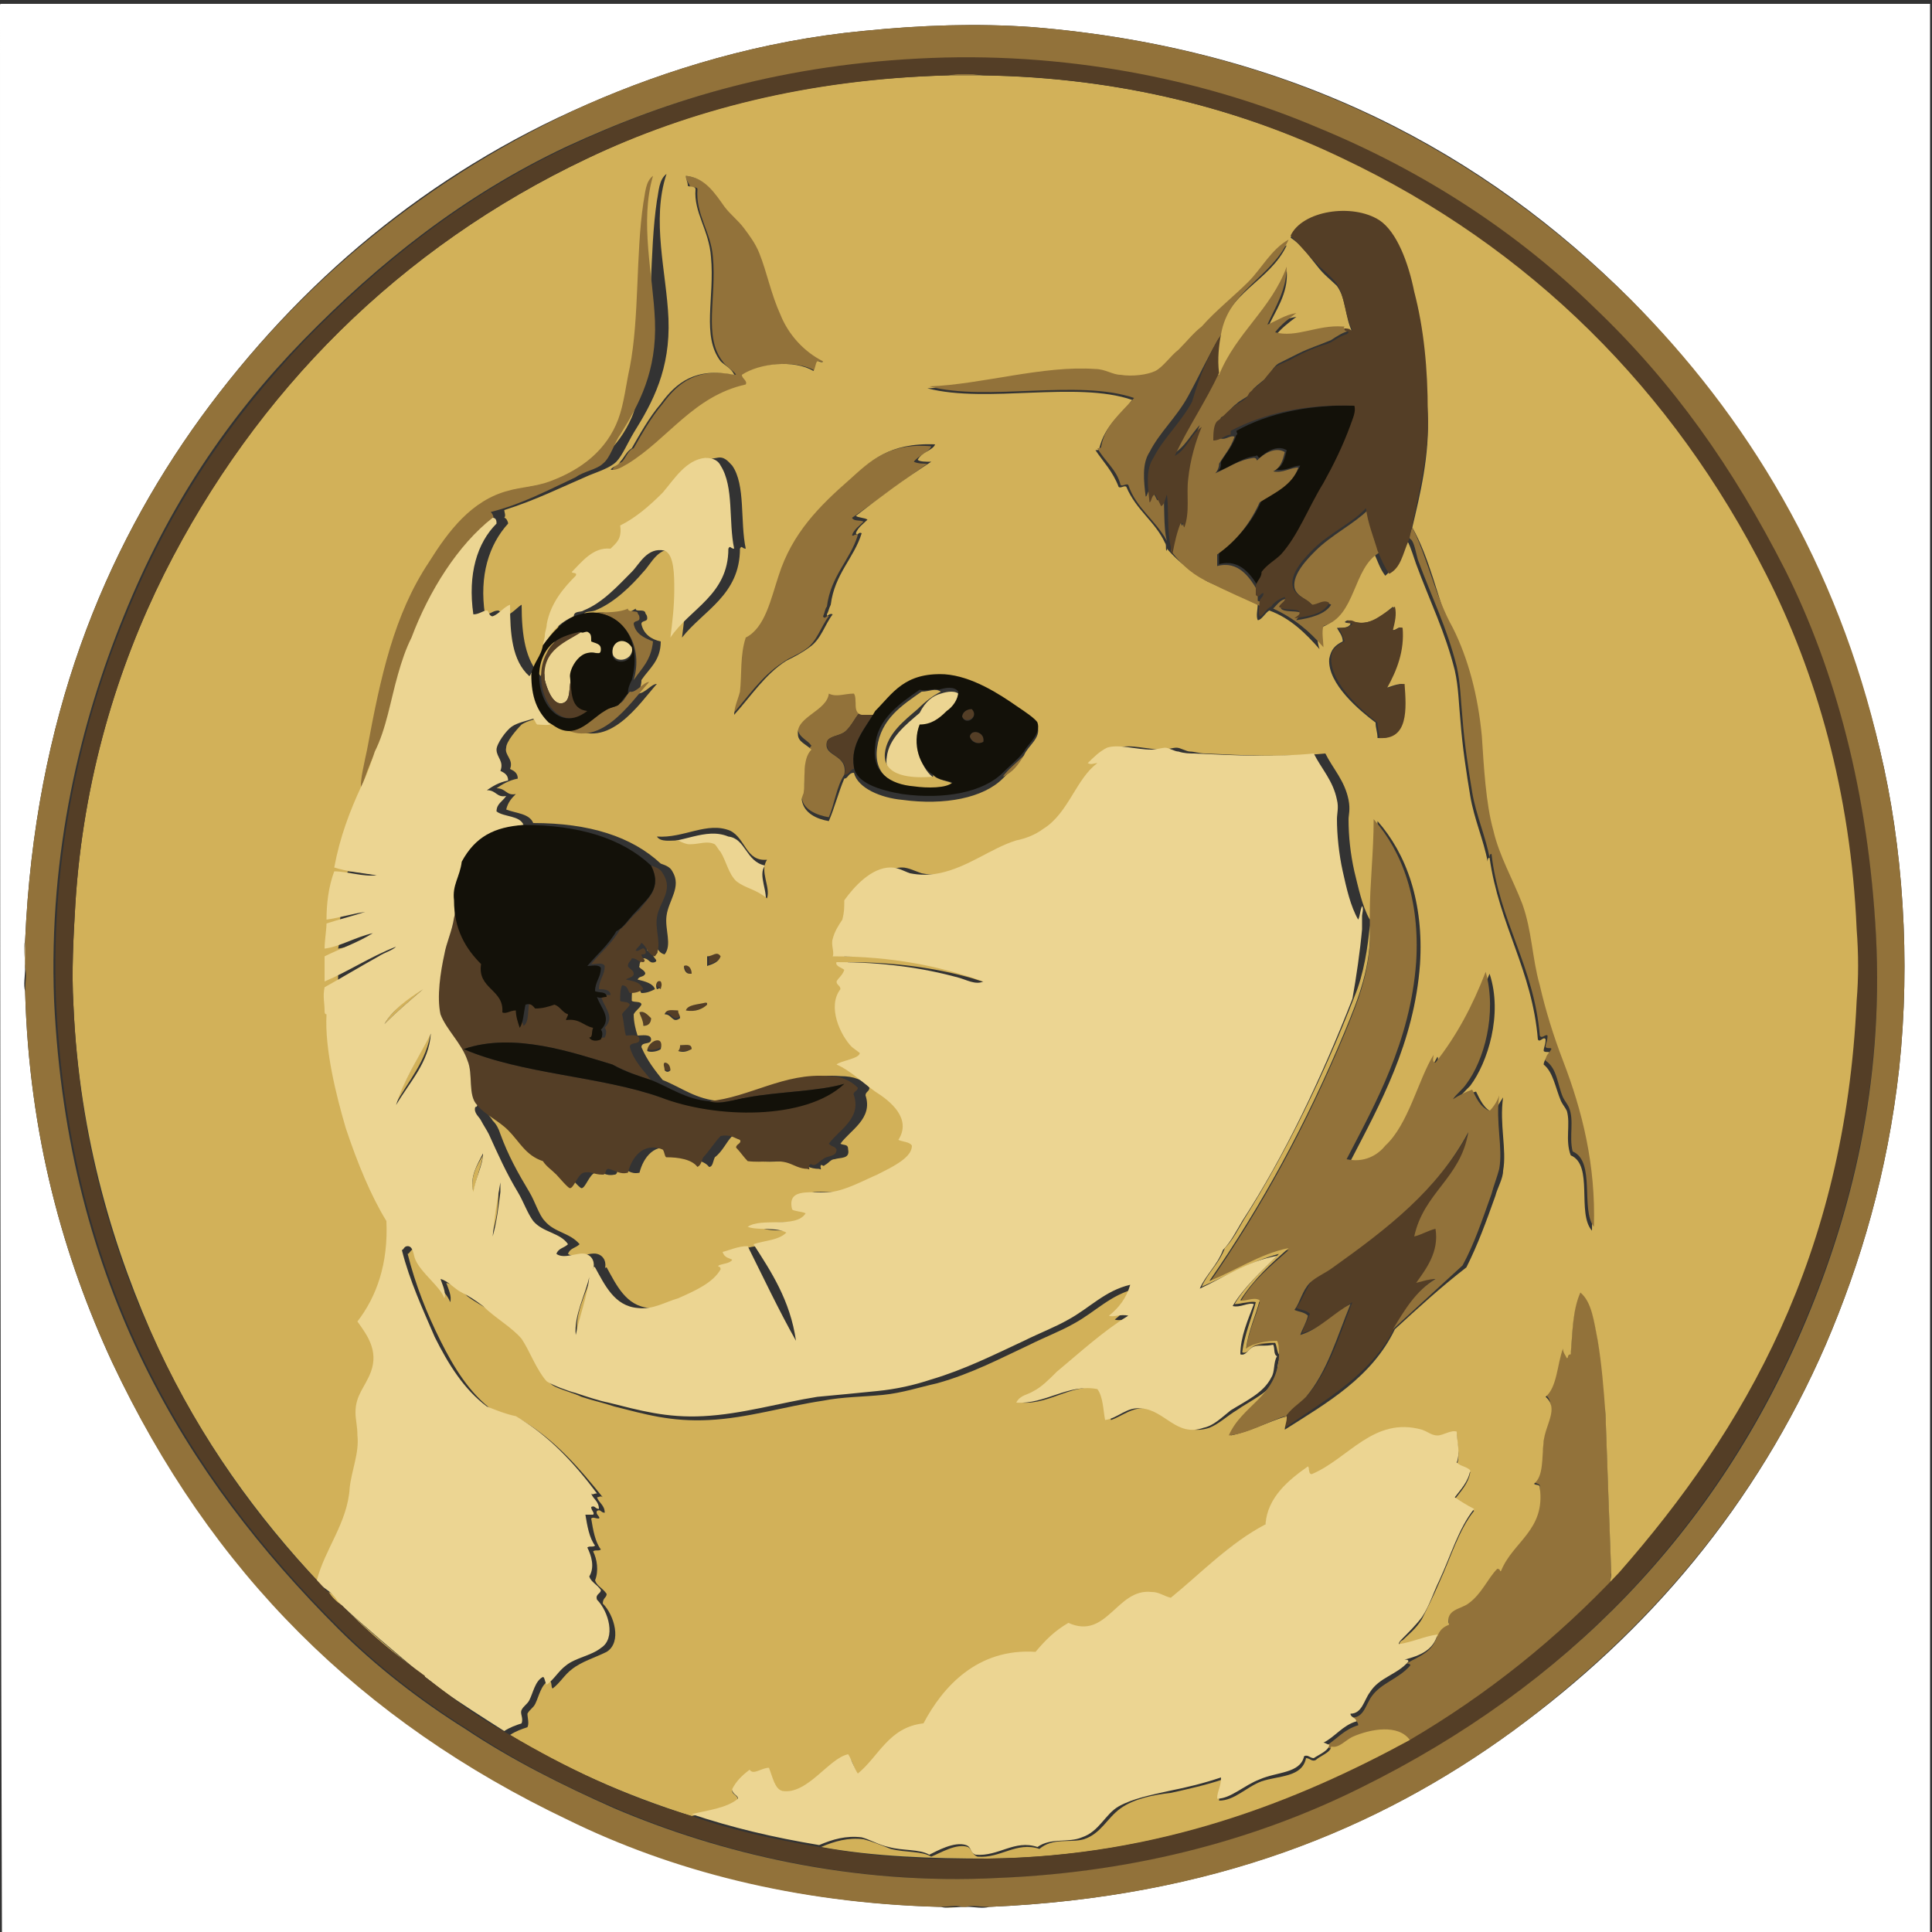 <?xml version="1.0" encoding="utf-8"?>
<!-- Generator: Adobe Illustrator 17.1.0, SVG Export Plug-In . SVG Version: 6.00 Build 0)  -->
<!DOCTYPE svg PUBLIC "-//W3C//DTD SVG 1.1//EN" "http://www.w3.org/Graphics/SVG/1.1/DTD/svg11.dtd">
<svg version="1.1" id="Layer_1" xmlns="http://www.w3.org/2000/svg" xmlns:xlink="http://www.w3.org/1999/xlink" x="0px" y="0px" 
	 viewBox="0 0 100 100" enable-background="new 0 0 100 100" xml:space="preserve">
<rect x="0" y="0" width="100" height="100" fill="#333333" stroke="none"/>
<g>
	<g>
		<path fill-rule="evenodd" clip-rule="evenodd" fill="#92723A" d="M49,3.9c0.5-0.1,1.3-0.1,1.8,0C50.3,3.9,49.7,3.9,49,3.9z"/>
		<path fill-rule="evenodd" clip-rule="evenodd" fill="#92723A" d="M35.5,9.1c1,0.1,1.6,0.9,2.1,1.6c0.3,0.4,0.7,0.7,1,1.1
			c0.3,0.4,0.6,0.8,0.8,1.3c0.4,1,0.6,2.1,1.1,3.2c0.5,1,1.3,1.9,2.2,2.4c0,0.1-0.2,0-0.3,0c-0.2,0.1-0.1,0.4-0.2,0.5
			c-1-0.6-2.8-0.4-3.7,0.2c0,0.2,0.3,0.3,0.2,0.5c-2.7,0.6-4,2.8-6.1,4.1c-0.3,0.2-0.6,0.4-0.9,0.3c0.1-0.2,0.3-0.3,0.5-0.4
			c0.2-0.2,0.3-0.6,0.6-0.7c0.4-0.7,0.9-1.6,1.5-2.3c0.8-1.1,1.8-1.9,3.8-1.5c-0.1-0.2-0.5-0.4-0.7-0.7c-1-1.3-0.3-3.3-0.5-5.4
			c-0.1-1.3-0.9-2.2-0.8-3.5c0-0.2-0.4,0-0.4-0.2C35.6,9.4,35.5,9.3,35.5,9.1z"/>
		<path fill-rule="evenodd" clip-rule="evenodd" fill="#131109" d="M65.2,30.5c-0.4-0.7-1-1.6-2.1-1.3c0-0.2,0-0.4,0-0.6
			c0.9-0.7,1.7-1.5,2.2-2.7c0.7-0.5,1.6-0.9,2-1.8c-0.4,0-0.7,0.3-1.3,0.2c0.4-0.1,0.5-0.6,0.6-1c-0.5-0.3-1.1,0.1-1.4,0.4
			c-0.1,0-0.1-0.2-0.2-0.1c-0.8,0.1-1.3,0.6-2,0.8c0.2-0.1,0.2-0.3,0.2-0.5c0.3-0.5,0.6-0.8,0.8-1.4c0.1,0,0-0.1,0-0.2
			c1.6-0.9,3.8-1.4,6.4-1.3c0.1,0.4-0.1,0.7-0.2,1c-0.4,1.1-0.8,2-1.4,3c-0.7,1.3-1.2,2.7-2.2,3.7c-0.3,0.3-0.7,0.6-1,0.9
			C65.5,30.1,65.3,30.3,65.2,30.5z"/>
		<path fill-rule="evenodd" clip-rule="evenodd" fill="#92723A" d="M48.2,23.1c-0.1,0.3-0.7,0.5-0.9,0.8c0.2,0.1,0.5,0.1,0.7,0.1
			c-1.3,0.9-2.6,1.9-3.9,2.8c0.1,0.2,0.4,0.1,0.6,0.2c-0.2,0.2-0.5,0.4-0.6,0.7c0.1,0.1,0.1-0.1,0.3,0C44,29,43,29.8,42.8,31.4
			c-0.1,0.1-0.1,0.3-0.2,0.5c0.1,0.2,0.2-0.1,0.3,0c-0.4,0.5-0.6,1.3-1.2,1.7c-0.4,0.3-0.8,0.4-1.2,0.7c-1.1,0.7-1.8,1.8-2.7,2.8
			c0-0.4,0.3-0.7,0.3-1.2c0.1-0.9,0.1-2,0.3-2.8c1-0.5,1.4-2,1.7-3.2c0.7-2.2,2.1-3.6,3.7-5C45,23.9,46,22.9,48.2,23.1z"/>
		<path fill-rule="evenodd" clip-rule="evenodd" fill="#92723A" d="M44.6,36.8c-0.3,0.2-0.5,0.8-0.9,1.1c-0.3,0.2-0.8,0.2-0.9,0.5
			c-0.2,0.8,1.1,0.6,0.9,1.7c-0.4,0.6-0.5,1.5-0.8,2.2c-0.6-0.1-1.4-0.4-1.4-1.1c0-0.1,0.1-0.2,0.1-0.4c0.1-0.7-0.1-1.7,0.4-2.2
			c-0.2-0.3-0.6-0.4-0.7-0.8c-0.1-0.9,1.5-1.2,1.6-2.1c0.4,0.2,0.8,0,1.3,0C44.4,36,44.1,36.7,44.6,36.8z"/>
		<path fill-rule="evenodd" clip-rule="evenodd" fill="#543E26" d="M50.3,36.7c0.4,0.4-0.3,0.8-0.5,0.4C49.8,36.9,50,36.7,50.3,36.7
			z"/>
		<path fill-rule="evenodd" clip-rule="evenodd" fill="#543E26" d="M44.6,36.8c0.1,0.1,0.4,0,0.7,0c-0.5,0.9-1.3,1.6-1.1,3
			c-0.2,0-0.2,0.3-0.5,0.3c0.3-1-1-0.9-0.9-1.7c0.1-0.3,0.6-0.3,0.9-0.5C44.1,37.6,44.3,37,44.6,36.8z"/>
		<path fill-rule="evenodd" clip-rule="evenodd" fill="#543E26" d="M50.9,38.4c-0.3,0.2-0.7-0.1-0.7-0.3
			C50.3,37.7,51,37.9,50.9,38.4z"/>
		<path fill-rule="evenodd" clip-rule="evenodd" fill="#ECD592" d="M39.6,44.8c-0.4,0.5,0.2,1.4,0,2c-0.7-0.4-1.1-0.4-1.6-0.9
			c-0.5-0.4-0.5-1-0.8-1.5c-0.1-0.1-0.2-0.3-0.3-0.4c-0.4-0.3-0.8,0-1.3,0c-0.2,0-0.3-0.2-0.6-0.2c-0.4-0.1-0.9,0-1.1-0.2
			c1.4,0.1,2.6-0.8,3.8-0.3C38.6,43.4,38.6,44.6,39.6,44.8z"/>
		<path fill-rule="evenodd" clip-rule="evenodd" fill="#DDCFAC" d="M1.3,48.7c0,0.4,0.1,0.9,0,1.3C1.3,49.6,1.2,49.1,1.3,48.7z"/>
		<path fill-rule="evenodd" clip-rule="evenodd" fill="#543E26" d="M37.4,49.4c-0.1,0.3-0.4,0.4-0.7,0.5c0-0.1,0-0.3,0-0.5
			C36.9,49.5,37.1,49.2,37.4,49.4z"/>
		<path fill-rule="evenodd" clip-rule="evenodd" fill="#543E26" d="M35.8,50.4C35.7,50.4,35.7,50.4,35.8,50.4
			c-0.3,0-0.3-0.2-0.4-0.4C35.6,49.9,35.8,50.1,35.8,50.4z"/>
		<path fill-rule="evenodd" clip-rule="evenodd" fill="#DDCFAC" d="M1.2,50.1c0.1,0.3,0,0.8,0,1.2C1.2,51,1.3,50.5,1.2,50.1z"/>
		<path fill-rule="evenodd" clip-rule="evenodd" fill="#543E26" d="M34.3,50.7c0,0.2,0,0.3,0,0.4c-0.1,0-0.1,0.1-0.2,0
			C33.9,51,34,50.7,34.3,50.7z"/>
		<path fill-rule="evenodd" clip-rule="evenodd" fill="#D2B159" d="M19.9,53c0.4-0.7,1.2-1.3,1.9-1.9c0.1,0,0.1,0,0.1,0.1
			C21.2,51.8,20.5,52.4,19.9,53z"/>
		<path fill-rule="evenodd" clip-rule="evenodd" fill="#543E26" d="M36.5,51.9c0.1,0,0.1,0.1,0.1,0.1c-0.2,0.2-0.7,0.4-1.1,0.3
			C35.6,52,36.1,52,36.5,51.9z"/>
		<path fill-rule="evenodd" clip-rule="evenodd" fill="#543E26" d="M35.1,52.2c0,0.1,0.1,0.2,0.1,0.4c-0.4,0.3-0.4-0.2-0.8-0.2
			C34.5,52.2,34.8,52.3,35.1,52.2z"/>
		<path fill-rule="evenodd" clip-rule="evenodd" fill="#543E26" d="M33.7,52.7c0,0.2-0.1,0.4-0.4,0.4c0-0.3-0.2-0.6-0.2-0.7
			C33.3,52.3,33.5,52.5,33.7,52.7z"/>
		<path fill-rule="evenodd" clip-rule="evenodd" fill="#D2B159" d="M22.3,53.4c-0.2,1.5-1.2,2.6-1.8,3.7
			C20.9,55.9,21.7,54.7,22.3,53.4z"/>
		<path fill-rule="evenodd" clip-rule="evenodd" fill="#543E26" d="M34.2,54.2c-0.1,0.1-0.5,0.2-0.7,0.1
			C33.5,53.9,34.4,53.5,34.2,54.2z"/>
		<path fill-rule="evenodd" clip-rule="evenodd" fill="#543E26" d="M35.8,54.3c-0.2,0.1-0.4,0.1-0.7,0.1c0.1-0.1,0.1-0.2,0.1-0.3
			C35.5,54.1,35.8,54,35.8,54.3z"/>
		<path fill-rule="evenodd" clip-rule="evenodd" fill="#543E26" d="M34.4,55c0.2,0,0.3,0.2,0.3,0.4c-0.2,0-0.2,0-0.3,0
			C34.4,55.2,34.3,55.1,34.4,55z"/>
		<path fill-rule="evenodd" clip-rule="evenodd" fill="#543E26" d="M66.6,73.3c0.2-0.5,0.7-0.7,1.1-1.1c1.1-1.3,1.6-3,2.3-4.8
			c-0.8,0.5-1.5,1.3-2.6,1.6c0.1-0.4,0.3-0.7,0.4-1c-0.2-0.2-0.5-0.2-0.7-0.3c0.3-0.4,0.5-1,0.8-1.4c0.3-0.3,0.8-0.5,1.2-0.8
			c2.7-2,5.3-3.9,7-7c-0.3,2.4-2.3,3.1-2.8,5.4c0.4-0.1,0.7-0.3,1.1-0.4c0.1,1.2-0.5,2.1-1,2.8c0.3,0,0.6-0.1,1-0.2
			c-1,0.6-1.6,1.6-2.2,2.6c-1.2,2.4-3.5,3.7-5.7,5.2C66.4,73.7,66.5,73.5,66.6,73.3z"/>
		<path fill-rule="evenodd" clip-rule="evenodd" fill="#D2B159" d="M25,59.8c-0.1,0.6-0.4,1.3-0.5,2C24.3,60.9,24.7,60.3,25,59.8z"
			/>
		<path fill-rule="evenodd" clip-rule="evenodd" fill="#D2B159" d="M25.8,61.2c0.1,0,0,0.4,0,0.5c0,0.7-0.1,1.6-0.4,2.3
			C25.6,63,25.7,62.3,25.8,61.2z"/>
		<path fill-rule="evenodd" clip-rule="evenodd" fill="#D2B159" d="M30.6,66.1c-0.1,1-0.5,2-0.7,3C29.7,68.1,30.3,67,30.6,66.1z"/>
		<path fill-rule="evenodd" clip-rule="evenodd" fill="#D2B159" d="M49.9,98.8c-0.4,0-0.9,0.1-1.2,0C49.1,98.7,49.6,98.7,49.9,98.8z
			"/>
		<path fill-rule="evenodd" clip-rule="evenodd" fill="#D2B159" d="M50,98.8c0.3-0.1,0.8,0,1.2,0C50.9,98.8,50.4,98.7,50,98.8z"/>
		<path fill-rule="evenodd" clip-rule="evenodd" fill="#D2B159" d="M17.7,83.1c-0.3-0.2-0.5-0.4-0.7-0.7
			C17.3,82.5,17.5,82.8,17.7,83.1z"/>
		<path fill-rule="evenodd" clip-rule="evenodd" fill="#D2B159" d="M18,83.4c1.2,1.1,2.5,2.2,3.7,3.2C20.4,85.6,19.2,84.6,18,83.4z"
			/>
		<path fill-rule="evenodd" clip-rule="evenodd" fill="#D2B159" d="M22,86.8c0.4,0.3,0.8,0.6,1.2,0.9C22.8,87.4,22.4,87.1,22,86.8z"
			/>
		<path fill-rule="evenodd" clip-rule="evenodd" fill="#92723A" d="M74.4,84.6c0.1-0.3,0.3-0.5,0.6-0.6c-0.2-0.8,0.6-0.8,1-1.1
			c0.6-0.5,0.9-1.3,1.5-1.8c0.1-0.1,0,0.1,0.2,0.1c0.5-1.5,2.2-2.1,2-4.3c0-0.1-0.2-0.1-0.3-0.2c0.4-0.4,0.4-1.3,0.5-2.2
			c0.1-0.9,0.7-1.8,0.1-2.3c0.6-0.6,0.6-1.7,0.9-2.5c0,0.2,0.2,0.3,0.2,0.5c0.1,0,0-0.3,0.2-0.2c0.1-1.2,0.1-2.3,0.5-3.2
			c0.6,0.5,0.7,1.5,0.9,2.5c0.2,1.2,0.4,2.3,0.4,3.8c0.1,2.7,0.2,5.7,0.3,8.3c0,0.1-0.1,0.5,0,0.5c0.1,0.1,0.3-0.3,0.5-0.4
			c-3.1,3.4-6.7,6.3-10.9,8.7c-0.6-0.9-2.1-0.7-3-0.2c-0.4,0.2-0.8,0.6-1.1,0.5c-0.1,0-0.2-0.1-0.3-0.1c0.6-0.4,1-0.9,1.7-1.1
			c0-0.3-0.3-0.2-0.3-0.4c0.6,0,0.7-0.7,1-1.1c0.5-0.7,1.4-0.9,2-1.6c0-0.1-0.2-0.1-0.2-0.1C73.5,85.7,74.2,85.5,74.4,84.6z"/>
		<path fill-rule="evenodd" clip-rule="evenodd" fill="#D2B159" d="M66.3,70.2c-0.1,2.1-1.9,2.6-2.6,4.1c1-0.2,1.9-0.7,2.9-1
			c0,0,0,0,0,0.1c0,0.2-0.1,0.4-0.1,0.6c2.2-1.4,4.5-2.7,5.7-5.2c1.2-1.1,2.4-2.2,3.7-3.2c0.6-1.2,1-2.3,1.5-3.7
			c0.1-0.4,0.4-0.9,0.4-1.3c0.2-1.1-0.2-2.4,0-3.8c-0.2,0.3-0.3,0.5-0.5,0.8c-0.5-0.2-0.7-0.7-0.9-1.1c-0.4,0.1-0.7,0.3-1,0.5
			c0.2-0.3,0.4-0.5,0.7-0.8c0.9-1.2,1.7-3.7,1-5.8c-0.7,1.7-1.5,3.3-2.6,4.7c-0.2,0,0-0.3-0.1-0.4c-0.8,1.4-1.4,3.6-2.5,4.7
			c-0.4,0.4-1.1,0.8-2,0.7c1.5-2.9,3.3-6.1,3.6-10.2c0.2-3.2-0.7-5.7-2.2-7.4c0,1.7-0.2,3.3-0.2,4.9c0-0.2,0.1-0.4,0-0.5
			c-0.1,0.2-0.1,0.5-0.2,0.7c-0.4-0.7-0.6-1.7-0.8-2.5c-0.2-0.9-0.3-1.8-0.3-2.7c0-0.2,0.1-0.5,0-1c-0.2-1-0.8-1.6-1.2-2.4
			c-2,0.2-4.2,0.1-6.2,0c-0.3,0-0.6-0.1-0.8-0.1c-0.2,0-0.5-0.2-0.7-0.2c-0.2,0-0.5,0.1-0.7,0.1c-0.8,0-1.7-0.3-2.3-0.1
			c-0.5,0.1-0.8,0.5-1,0.8c0.1,0.1,0.3,0,0.5,0c-1.2,0.8-1.5,2.6-2.8,3.4c-0.4,0.3-0.9,0.4-1.4,0.6c-1.3,0.4-2.5,1.4-4,1.7
			c-0.5,0.1-1,0.1-1.5,0c-0.3-0.1-0.7-0.3-1-0.3c-1,0-1.9,1.1-2.4,1.7c0,0.4-0.1,0.6-0.1,1c-0.3,0.2-0.5,0.6-0.5,1
			c-0.1,0.3,0.1,0.7,0,0.9c3.1,0,5.5,0.5,7.8,1.3c-0.3,0.2-0.9-0.1-1.3-0.2c-1.8-0.5-3.9-0.8-6.3-0.8c-0.1,0.2,0.2,0.3,0.4,0.4
			c-0.1,0.2-0.3,0.4-0.4,0.6c0,0.2,0.2,0.2,0.2,0.4c-0.6,0.9,0,2.4,0.6,3c0,0,0.4,0.3,0.4,0.3c0,0.3-1,0.4-1.2,0.6
			c0.7,0.3,1.3,0.9,2,1.4c0.8,0.5,2,1.4,1.2,2.5c0.2,0.1,0.6,0.1,0.7,0.3c0,0.5-0.4,0.7-0.7,0.9c-0.3,0.2-0.7,0.4-1.1,0.6
			c-0.7,0.3-1.6,0.9-2.4,0.9c-0.9,0.1-2.3-0.4-2,0.9c0.2,0.1,0.5,0.1,0.7,0.2c-0.4,0.8-2.2,0.2-3,0.7c0.5,0.3,1.5,0.1,2,0.3
			c-0.3,0.4-1.1,0.4-1.7,0.6c0.9,1.3,2,2.9,2.2,5c-0.9-1.6-1.7-3.3-2.5-4.9c-0.5,0-0.9,0.2-1.3,0.3c0,0.2,0.3,0.3,0.5,0.4
			c-0.1,0.2-0.5,0.2-0.7,0.3c-0.1,0.2,0.2,0.1,0.1,0.2c-0.4,0.7-1.3,1.1-2.2,1.5c-0.7,0.3-1.3,0.6-2.1,0.5c-1.2-0.1-1.7-1.2-2.2-2.1
			c-0.1,0-0.1,0.1-0.1,0.1c0.1-0.3,0-0.7-0.4-0.8c-0.4-0.1-1.1,0.3-1.5,0c0.1-0.3,0.4-0.3,0.6-0.5c-0.5-0.6-1.3-0.6-1.8-1.2
			c-0.3-0.3-0.5-1-0.8-1.5c-0.6-1-1.1-1.9-1.5-3c-0.1-0.3-0.2-0.5-0.4-0.7c-0.1-0.2-0.4-0.4-0.3-0.7c0.1,0,0.1-0.1,0.1-0.1
			c0.4,0.6,1.1,0.8,1.6,1.3c0.6,0.6,0.9,1.3,1.8,1.6c0.2,0.3,0.4,0.5,0.7,0.7c0.1,0.1,0.6,0.7,0.7,0.7c0.2,0,0.4-0.7,0.7-0.8
			c0.4-0.1,0.5,0.2,1,0.1c0.2,0,0.1-0.3,0.3-0.3c0.4,0,0.5,0.3,1,0.2c0.2-0.8,0.8-1.6,1.8-1.2c0.1,0.1,0,0.3,0.2,0.4
			c0.6,0.1,1.3,0.1,1.6,0.5c0.2,0,0.2-0.3,0.3-0.5c0.4-0.3,0.6-0.8,0.9-1.1c0.5,0,0.7,0.1,1,0.2c0.1,0.2-0.2,0.2-0.2,0.4
			c0.2,0.2,0.4,0.5,0.6,0.7c0.7,0.1,1.4-0.1,2.1,0.1c0.3,0.1,0.5,0.3,1,0.3c0.2,0.1,0-0.1,0.1-0.2c0.1,0,0.1,0.1,0.2,0
			c0.2-0.1,0.3-0.3,0.5-0.3c0.3-0.1,0.8,0,0.7-0.5c0-0.3-0.2-0.2-0.4-0.3c0.5-0.7,1.7-1.3,1.3-2.5c0-0.2,0.2-0.2,0.2-0.4
			c-0.3-0.4-0.8-0.6-1.5-0.6c-2.3-0.2-4.1,1.2-6.2,1.3c-1.3-0.1-2-0.7-3-1.1c-0.4-0.5-0.8-1-1.1-1.7c0-0.3,0.5-0.1,0.5-0.4
			c0-0.3-0.5-0.2-0.7-0.2c-0.1-0.3-0.2-0.7-0.2-1.1c0.1-0.2,0.3-0.3,0.4-0.5c0-0.2-0.4-0.1-0.5-0.2c0-0.3,0-0.6,0.1-0.8
			c0.3,0,0.3,0.3,0.4,0.4c0.3,0,0.5-0.1,0.7-0.2c-0.1-0.3-0.5-0.4-0.9-0.5c0.1-0.2,0.3-0.1,0.4-0.3c0-0.2-0.4-0.3-0.3-0.4
			c0-0.2,0.1-0.3,0.2-0.4c0.3,0,0.3,0.3,0.6,0.2c0.2-0.1-0.1-0.2-0.1-0.4c0.1,0,0.3,0,0.2-0.2c-0.1-0.3-0.3,0.1-0.5,0
			c0-0.2,0.2-0.3,0.2-0.5c0.3,0.2,0.3,0.6,0.7,0.7c0.4-0.5,0-1.3,0.1-2c0.1-0.8,0.8-1.5,0.3-2.3c-0.1-0.2-0.3-0.3-0.6-0.4
			c-1.5-1.4-3.7-2.1-6.6-2.1c-0.2-0.5-0.9-0.5-1.4-0.7c0.1-0.4,0.3-0.6,0.5-0.8c-0.5,0.1-0.5-0.3-1-0.3c0.3-0.2,0.6-0.4,1.1-0.5
			c0-0.3-0.2-0.4-0.4-0.5c0.2-0.5-0.3-0.7-0.2-1.1c0-0.3,0.5-0.9,0.8-1.2c0.3-0.2,0.8-0.3,1.1-0.4c0.1,0.1,0.2,0.2,0.2,0.3
			c0.1-0.1,0.8,0.1,0.7-0.1c0.2,0.1,0.3,0.3,0.5,0.3c2,1.3,3.6-1.2,4.5-2.2c-0.3,0-0.6,0.5-1,0.5c0.1-0.2,0.2-0.4,0.2-0.7
			c0.4-0.6,1-1,1-2c-0.5-0.1-0.9-0.4-1-0.9c0-0.2,0.3-0.1,0.3-0.3c0-0.2-0.1-0.2-0.1-0.3c-0.1-0.2-0.5,0-0.5-0.2
			c-0.4,0.3-1,0.3-1.7,0.2c-0.4,0-0.7,0.1-1,0.2c0-0.3,0.3-0.2,0.6-0.3c1-0.4,1.9-1.3,2.5-2c0.4-0.4,0.8-1.4,1.7-1.1
			c0.6,0.2,0.5,1.3,0.5,2c0,1-0.1,1.7-0.2,2.5c1.1-1.4,3-2.2,3-4.6c0.1-0.2,0.1,0,0.3,0c-0.3-1.4,0-3.3-0.7-4.3
			c-0.2-0.2-0.4-0.5-0.8-0.4c-1,0.1-1.6,1.1-2.2,1.8c-0.7,0.8-1.4,1.3-2.2,1.7c0.1,0.7-0.2,0.9-0.5,1.2c-0.9-0.1-1.4,0.7-2,1.2
			c0,0.2,0.2,0,0.2,0.2c-0.6,0.6-1.3,1.4-1.5,2.5c0,0.2,0,0.4-0.1,0.6c0,0.2-0.3,0.6,0,0.5c-0.2,0.5-0.5,0.9-0.6,1.5
			c-0.1-0.1-0.2,0-0.2,0.1c-0.8-0.8-1-2.1-1-3.7c-0.2,0.1-0.5,0.5-0.9,0.6c-0.2,0-0.1-0.2-0.3-0.3c-0.3,0-0.4,0.2-0.7,0.2
			c-0.3-2,0.2-3.6,1.2-4.7c0-0.1-0.1-0.3-0.2-0.3c0.1-0.1,0-0.3,0-0.4c1.6-0.5,3-1.2,4.4-1.8c0.5-0.2,1.1-0.4,1.4-0.7
			c0.3-0.3,0.6-1,0.9-1.5c1-1.6,1.9-3.3,1.8-5.9c-0.1-2.4-0.9-5.1-0.1-7.5c-0.4,0.3-0.4,0.9-0.5,1.4c-0.4,2.7-0.2,5.9-0.7,8.5
			c-0.2,1-0.3,2-0.6,2.7c-0.7,1.6-1.9,2.6-3.5,3.2c-0.8,0.3-1.5,0.3-2.2,0.5c-1.9,0.5-3,2.1-4.1,3.7c-1.8,2.7-2.5,5.9-3.2,9.7
			c-0.1,0.5-0.4,1.7-0.3,2c0,0,0,0,0,0c-0.6,1.2-1.1,2.6-1.4,4.2c0.6,0.3,1.4,0.3,2.2,0.4c-0.7,0.1-1.4-0.2-2.2-0.2
			c-0.3,0.8-0.3,1.7-0.4,2.5c0.7-0.1,1.3-0.3,2-0.4c-0.6,0.3-1.4,0.4-2,0.6c0,0.3,0,0.9-0.1,1.3c0.8-0.1,1.6-0.6,2.5-0.8
			c-0.8,0.4-1.7,0.7-2.5,1.2c0,0.4,0,0.9,0,1.3c1.2-0.5,2.5-1.3,3.7-1.8c-0.1,0.2-0.5,0.4-0.9,0.5c-0.9,0.5-1.9,1.1-2.8,1.6
			c0,0.5,0,0.7,0,1.2c0,0.1,0,0.2,0.1,0.2c-0.1,1.8,0.5,4.1,1,5.9c0.6,1.8,1.3,3.5,2.1,4.8c0.1,2.3-0.5,4-1.5,5.2
			c0.5,0.7,1.1,1.5,0.7,2.6c-0.3,0.8-0.8,1.2-0.8,2.1c0,0.4,0.1,0.7,0.1,1.2c0.1,1-0.3,1.8-0.4,2.7C18.2,79,17,80.4,16.6,82
			c-3.3-3.5-6.2-7.5-8.4-12.2c-2.3-5-4.1-10.9-4.4-17.8c-0.1-1.7,0-3.5,0.1-5.2c0.4-6.5,2.2-12.3,4.6-17.1
			c4.7-9.4,12.2-16.9,21.9-21.5C35.6,5.7,41.7,4.1,49,3.9c0.6,0,1.2,0,1.8,0C58.1,4,64.3,5.7,69.6,8.2c9.7,4.5,17.1,12,21.9,21.5
			c2.6,5.1,4.4,11.4,4.7,18.6c0.1,1.3,0.1,2.5,0,3.7c-0.6,13.2-5.8,22.2-12.3,29.6c-0.2,0.1-0.4,0.5-0.5,0.4c-0.1-0.1,0-0.4,0-0.5
			c-0.1-2.5-0.2-5.6-0.3-8.3c-0.1-1.4-0.2-2.6-0.4-3.8c-0.2-1-0.3-2-0.9-2.5c-0.4,0.9-0.4,2-0.5,3.2c-0.2,0-0.1,0.2-0.2,0.2
			c-0.1-0.2-0.2-0.3-0.2-0.5c-0.3,0.8-0.3,2-0.9,2.5c0.7,0.6,0,1.4-0.1,2.3c-0.1,0.9,0,1.8-0.5,2.2c0.1,0.1,0.3,0,0.3,0.2
			c0.3,2.2-1.4,2.8-2,4.3c-0.1,0.1,0-0.1-0.2-0.1c-0.5,0.5-0.8,1.3-1.5,1.8c-0.4,0.3-1.2,0.3-1,1.1c-0.3,0.1-0.5,0.3-0.6,0.6
			c-0.7,0-1.4,0.4-2,0.5c0-0.1,0.1-0.3,0.2-0.3c0.3-0.3,0.7-0.6,1-1.1c0.3-0.6,0.6-1.2,0.9-1.9c0.6-1.3,1-2.7,1.8-3.7
			c-0.3-0.2-0.6-0.4-1-0.6c0.3-0.4,0.7-0.8,0.8-1.4c-0.2-0.1-0.5-0.2-0.7-0.4c0.2-0.4,0-1.2,0-1.6c-0.4,0-0.7,0.2-1,0.2
			c-0.3,0-0.5-0.2-0.8-0.3c-2.5-0.7-3.8,1.5-5.7,2.3c-0.2,0-0.1-0.3-0.2-0.4c-1,0.7-2.1,1.7-2.2,3c-2,0.9-3.3,2.5-4.9,3.8
			c-0.5-0.1-0.6-0.3-1-0.3c-1.9-0.2-2.3,2.6-4.3,1.6c-0.7,0.4-1.2,0.9-1.7,1.5c-3-0.2-4.8,1.7-5.8,3.7c-1.8,0.2-2.3,1.7-3.4,2.6
			c-0.2-0.3-0.2-0.7-0.5-1c-1,0.3-2.1,2.2-3.4,1.9c-0.4-0.1-0.6-0.7-0.7-1.2c-0.3,0-0.8,0.4-1,0.1c-0.4,0.2-0.7,0.6-0.9,1
			c0,0.2,0.3,0.2,0.3,0.5c-0.6,0.5-1.6,0.6-2.4,0.8c-3.5-1.1-6.6-2.5-9.4-4.2c0.3-0.2,0.6-0.3,0.9-0.4c0.1-0.2,0-0.5,0-0.7
			c0.1-0.2,0.3-0.3,0.4-0.5c0.2-0.4,0.3-1,0.7-1.2c0.2,0,0.1,0.3,0.2,0.4c0.4-0.3,0.6-0.7,1-1c0.5-0.4,1.2-0.6,1.8-0.9
			c0.8-0.5,0.4-1.9-0.2-2.5c0-0.3,0.2-0.3,0.2-0.5c-0.2-0.3-0.5-0.4-0.6-0.7c0.2-0.5,0.1-1.1-0.1-1.5c0.1-0.1,0.3,0,0.4-0.1
			c-0.3-0.4-0.4-1-0.5-1.6c0.1-0.1,0.2,0,0.4,0c0.1-0.1-0.2-0.2-0.1-0.4c0.2-0.1,0.2,0.1,0.4,0.1c0-0.4-0.3-0.5-0.4-0.8
			c0.1,0,0.2-0.1,0.3,0c-1.2-1.5-2.5-3-4.2-4c-0.5-0.2-1-0.4-1.5-0.5c-1.2-0.9-2-2.2-2.7-3.6c-0.7-1.4-1.3-2.9-1.7-4.5
			c0.1,0,0.2-0.3,0.3-0.2c0.3,0,0.3,0.4,0.4,0.7c0.3,0.7,1.3,1.4,1.5,2c0.1-0.3-0.1-0.7-0.2-1c0.4,0.1,0.8,0.4,1.1,0.7
			c0.4,0.3,0.8,0.5,1.1,0.7c0.7,0.5,1.5,1,2,1.7c0.2,0.3,0.4,0.7,0.6,1.1c0.2,0.3,0.4,0.9,0.7,1.1c0.3,0.2,1.1,0.4,1.5,0.6
			c0.6,0.2,1.1,0.3,1.7,0.5c1.6,0.4,2.9,0.8,4.9,0.7c2-0.1,3.9-0.7,5.9-1c1-0.2,2.1-0.2,3.1-0.3c1-0.1,1.9-0.4,2.8-0.6
			c1.8-0.5,3.3-1.3,4.8-2c0.8-0.4,1.6-0.7,2.3-1.1c1.1-0.6,1.9-1.5,3.2-1.8c-0.2,0.8-0.6,1.2-1.1,1.6c0.3,0.1,0.6-0.1,1,0
			C57.4,69,56.3,70.1,55,71c-0.4,0.3-0.8,0.7-1.2,1c-0.3,0.2-0.7,0.2-0.9,0.6c1.5,0.1,2.7-1.1,4.2-0.7c0.3,0.4,0.3,1.1,0.4,1.6
			c0.6-0.2,1.1-0.7,1.9-0.6c1.1,0.1,1.7,1.5,3.2,1c0.5-0.2,0.9-0.6,1.4-0.9c0.7-0.5,1.7-0.9,2.1-1.7C66.1,71,66.1,70.5,66.3,70.2z
			 M35.6,9.6c0,0.1,0.4,0,0.4,0.2c-0.1,1.2,0.7,2.1,0.8,3.5c0.2,2.1-0.5,4.1,0.5,5.4c0.2,0.2,0.6,0.4,0.7,0.7c-2-0.4-3,0.4-3.8,1.5
			c-0.6,0.7-1.1,1.6-1.5,2.3c-0.3,0.2-0.4,0.5-0.6,0.7c-0.1,0.2-0.3,0.2-0.5,0.4c0.3,0.1,0.7-0.2,0.9-0.3c2.1-1.3,3.4-3.5,6.1-4.1
			c0.1-0.2-0.2-0.3-0.2-0.5c0.9-0.6,2.7-0.8,3.7-0.2c0.1-0.1,0.1-0.4,0.2-0.5c0.1,0,0.3,0.1,0.3,0c-1-0.5-1.8-1.4-2.2-2.4
			c-0.5-1.1-0.7-2.2-1.1-3.2c-0.2-0.5-0.5-0.9-0.8-1.3c-0.3-0.4-0.7-0.7-1-1.1C37,10,36.5,9.2,35.5,9.1C35.5,9.3,35.6,9.4,35.6,9.6z
			 M73.1,27.3c0.4-1.7,0.9-3.7,0.8-5.9c-0.1-2.2-0.3-4.3-0.7-6.2c-0.4-1.5-1-3.2-1.8-3.7c-1.4-0.9-4-0.6-4.6,0.8
			c0.6,0.4,0.9,0.9,1.4,1.5c0.3,0.4,0.7,0.7,1,1c0.5,0.7,0.4,1.6,0.8,2.4c-0.1,0-0.2-0.1-0.4-0.1c0,0-0.1,0-0.1,0
			c-1.2,0-2.3,0.7-3.5,0.3c0.3-0.4,0.7-0.7,1.1-1c-0.7,0.1-1,0.4-1.5,0.6c0.4-0.9,1.1-1.8,1-3c-0.8,2.2-2.6,3.4-3.5,5.6
			c-0.1,0,0-0.2-0.1-0.2c-0.1-0.7,0-1.4,0.1-2c0.4-2.3,2.6-2.8,3.5-4.7c-0.9,0.4-1.4,1.4-2.1,2.2c-0.7,0.7-1.6,1.5-2.4,2.3
			c-0.3,0.4-0.7,0.8-1.2,1.2c-0.4,0.4-0.9,1-1.2,1.1c-0.4,0.2-1.2,0.3-1.8,0.2c-0.5-0.1-0.8-0.3-1.3-0.3C53.9,19,50.8,20,48,20.1
			c3.1,0.8,7.7-0.4,10.6,0.6c-0.6,0.8-1.4,1.3-1.7,2.5c0,0.1-0.1,0.1-0.2,0.1c0.4,0.6,0.9,1.1,1.2,1.9c0.1,0.1,0.3-0.1,0.4,0
			c0.5,1.2,1.5,1.8,2,2.9c0.1,0.1,0,0.4,0.1,0.4c0,0,0,0,0-0.1c0.6,0.7,1.3,1.2,2.1,1.7c0.9,0.4,1.8,0.8,2.6,1.2
			c0,0.2-0.1,0.6,0,0.8c0.2,0,0.4-0.4,0.6-0.5c1.1,0.4,1.9,1.2,2.6,2c-0.1-0.3-0.2-0.8,0-1.1c1.7-0.5,1.4-3,2.8-3.9c0,0,0,0,0,0
			c0.2,0.4,0.3,0.8,0.6,1.2c0.5-0.4,0.7-1.1,1-1.7c0.1-0.1,0.1-0.1,0.2,0c0.1,0.2,0.3,0.8,0.4,1.1c0.7,1.9,1.5,3.5,2,5.5
			c0.2,0.9,0.2,1.7,0.3,2.7c0.1,1.3,0.3,2.6,0.5,3.8c0.2,1.2,0.7,2.3,0.9,3.4c0-0.1,0-0.2,0.1-0.2c0.5,3.5,2.2,5.8,2.5,9.4
			c0.1,0.2,0.3-0.2,0.4,0c0,0.3-0.1,0.4-0.1,0.6c0.1,0.1,0.3,0,0.3,0.1c-0.1,0.2-0.3,0.4-0.3,0.6c0.5,0.4,0.6,1.2,0.9,1.9
			c0.1,0.2,0.2,0.3,0.3,0.5c0.2,0.7-0.1,1.5,0.2,2.3c1.2,0.5,0.3,3,1.1,3.9c0.1-3.2-0.6-6-1.6-8.6c-0.5-1.3-0.9-2.6-1.2-3.9
			c-0.3-1.4-0.4-2.9-0.9-4.2c-0.5-1.3-1.1-2.5-1.5-3.8c-0.4-1.4-0.4-3.4-0.6-4.9c-0.2-2.1-0.7-4-1.5-5.6
			C74.4,30.9,74,28.9,73.1,27.3z M44,24.8c-1.6,1.4-3,2.8-3.7,5c-0.4,1.2-0.7,2.7-1.7,3.2c-0.3,0.9-0.2,1.9-0.3,2.8
			c-0.1,0.4-0.3,0.8-0.3,1.2c0.9-1,1.6-2.1,2.7-2.8c0.4-0.2,0.8-0.4,1.2-0.7c0.6-0.4,0.8-1.2,1.2-1.7c-0.2-0.1-0.3,0.2-0.3,0
			c0.1-0.2,0.1-0.3,0.2-0.5c0.2-1.6,1.2-2.4,1.6-3.7c-0.2-0.1-0.2,0.2-0.3,0c0.1-0.3,0.4-0.5,0.6-0.7c-0.1-0.1-0.5-0.1-0.6-0.2
			c1.3-1,2.5-1.9,3.9-2.8c-0.3,0-0.6,0-0.7-0.1c0.2-0.4,0.8-0.5,0.9-0.8C46,22.9,45,23.9,44,24.8z M69.9,32.3
			c-0.1,0.2-0.4,0.2-0.7,0.2c0.1,0.2,0.3,0.4,0.3,0.7c-0.4,0.2-0.6,0.4-0.7,0.9c-0.1,1.3,1.6,2.7,2.4,3.3c0,0.3,0.1,0.5,0.1,0.8
			c1.5,0.1,1.4-1.5,1.3-2.8c-0.4,0-0.7,0.2-0.9,0.2c0.4-0.8,0.9-1.8,0.8-3.1c-0.1-0.1-0.3,0.2-0.5,0.1c0.1-0.4,0.2-0.8,0.1-1.2
			c-0.5,0.4-1.1,1-2,0.8c-0.2,0-0.3-0.2-0.5,0C69.8,32.3,69.9,32.2,69.9,32.3z M53,39.1c0.2-0.5,0.9-0.9,0.7-1.5
			c-0.1-0.2-0.7-0.6-1-0.8c-1-0.7-2.4-1.6-3.8-1.7c-2.1-0.2-2.7,1-3.6,1.9c-0.2,0-0.5,0-0.7,0c-0.5-0.1-0.2-0.8-0.4-1.1
			c-0.5,0-0.9,0.2-1.3,0c-0.1,0.9-1.7,1.2-1.6,2.1c0,0.4,0.4,0.5,0.7,0.8c-0.5,0.5-0.3,1.5-0.4,2.2c0,0.1-0.1,0.2-0.1,0.4
			c0.1,0.7,0.8,1,1.4,1.1c0.3-0.7,0.5-1.5,0.8-2.2c0.2,0,0.2-0.3,0.5-0.3c0.2,0.8,1.4,1.3,2.5,1.4c2.2,0.3,4.2-0.1,5.2-1.1
			C52.3,39.9,52.7,39.5,53,39.1z M37.8,43c-1.2-0.5-2.4,0.4-3.8,0.3c0.2,0.3,0.7,0.2,1.1,0.2c0.2,0.1,0.4,0.2,0.6,0.2
			c0.5,0,0.9-0.2,1.3,0c0.1,0.1,0.2,0.3,0.3,0.4c0.3,0.5,0.4,1.1,0.8,1.5c0.5,0.4,1,0.4,1.6,0.9c0.2-0.6-0.4-1.4,0-2
			C38.6,44.6,38.6,43.4,37.8,43z M36.6,49.5c0,0.2,0,0.3,0,0.5c0.3-0.1,0.6-0.2,0.7-0.5C37.1,49.2,36.9,49.5,36.6,49.5z M35.4,50
			c0,0.2,0.1,0.4,0.3,0.4c0,0,0,0,0.1,0C35.8,50.1,35.6,49.9,35.4,50z M34,51.2c0.1,0,0.1-0.1,0.2,0c0-0.1,0.1-0.2,0-0.4
			C34,50.7,33.9,51,34,51.2z M35.5,52.3c0.5,0.1,0.9-0.1,1.1-0.3c0-0.1,0-0.1-0.1-0.1C36.1,52,35.6,52,35.5,52.3z M34.4,52.5
			c0.4,0,0.4,0.5,0.8,0.2c0-0.2-0.1-0.2-0.1-0.4C34.8,52.3,34.5,52.2,34.4,52.5z M33.1,52.4c0,0.1,0.2,0.4,0.2,0.7
			c0.3,0,0.4-0.2,0.4-0.4C33.5,52.5,33.3,52.3,33.1,52.4z M33.5,54.4c0.2,0.1,0.6,0,0.7-0.1C34.4,53.5,33.5,53.9,33.5,54.4z
			 M35.2,54.1c0,0.1,0,0.2-0.1,0.3c0.3,0.1,0.5,0,0.7-0.1C35.8,54,35.5,54.1,35.2,54.1z M34.4,55.4c0.1,0.1,0.2,0.1,0.3,0
			c0-0.2-0.1-0.4-0.3-0.4C34.3,55.1,34.4,55.2,34.4,55.4z"/>
		<path fill-rule="evenodd" clip-rule="evenodd" fill="#92723A" d="M72.1,68.8c0.6-1,1.2-2,2.2-2.6c-0.3,0-0.6,0.1-1,0.2
			c0.5-0.7,1.2-1.6,1-2.8c-0.4,0.1-0.7,0.3-1.1,0.4c0.5-2.3,2.4-3,2.8-5.4c-1.6,3-4.2,5-7,7c-0.4,0.3-0.9,0.5-1.2,0.8
			c-0.4,0.4-0.5,1-0.8,1.4c0.2,0.1,0.5,0.1,0.7,0.3c-0.1,0.4-0.3,0.7-0.4,1c1-0.3,1.8-1.2,2.6-1.6c-0.7,1.7-1.2,3.5-2.3,4.8
			c-0.4,0.4-0.8,0.6-1.1,1.1c0,0,0,0,0-0.1c-0.9,0.3-1.9,0.9-2.9,1c0.7-1.6,2.5-2,2.6-4.1c0,0,0,0,0,0c0-0.3,0-0.5-0.1-0.7
			c-0.5,0-1.2,0.1-1.6,0.4c0.1-1,0.5-1.7,0.7-2.5c-0.3-0.1-0.7,0.1-1,0c0.6-1.1,1.6-1.9,2.5-2.7c-1.5,0.2-2.7,1.1-4.1,1.7
			c2.7-3.9,5-8.1,7-12.9c0.7-1.7,1.4-3.4,1.3-5.5c0-0.3,0-0.5,0-0.7c0-1.5,0.2-3.2,0.2-4.9c1.5,1.7,2.4,4.2,2.2,7.4
			c-0.3,4.1-2.1,7.3-3.6,10.2c0.9,0.2,1.6-0.2,2-0.7c1.2-1.1,1.7-3.4,2.5-4.7c0,0.1-0.1,0.4,0.1,0.4c1.1-1.4,1.9-2.9,2.6-4.7
			c0.6,2.2-0.1,4.6-1,5.8c-0.2,0.3-0.5,0.5-0.7,0.8c0.3-0.2,0.7-0.4,1-0.5c0.2,0.4,0.4,0.9,0.9,1.1c0.2-0.2,0.4-0.5,0.5-0.8
			c-0.2,1.4,0.2,2.7,0,3.8c-0.1,0.4-0.3,0.9-0.4,1.3c-0.5,1.4-0.9,2.6-1.5,3.7C74.5,66.6,73.3,67.7,72.1,68.8z"/>
		<path fill-rule="evenodd" clip-rule="evenodd" fill="#92723A" d="M29,37.6c1,0.5,1.7-0.5,2.4-0.9c0.3-0.1,0.5-0.1,0.7-0.3
			c0.2-0.1,0.3-0.4,0.5-0.6c0.3,0.1,0.7-0.5,1-0.5C32.6,36.4,31,38.9,29,37.6z"/>
		<path fill-rule="evenodd" clip-rule="evenodd" fill="#92723A" d="M32.8,35.2c0.5-1.7-0.4-3.3-2-3.5c0.6,0,1.3,0,1.7-0.2
			c0,0.2,0.4,0.1,0.5,0.2c0,0.1,0.1,0.1,0.1,0.3c0,0.2-0.3,0.1-0.3,0.3c0.1,0.5,0.5,0.7,1,0.9C33.7,34.2,33.2,34.6,32.8,35.2z"/>
		<path fill-rule="evenodd" clip-rule="evenodd" fill="#92723A" d="M25.5,26.9c-1.8,1.4-3.2,3.8-4.2,6.2c-0.2,0.6-0.5,1.3-0.7,1.9
			c-0.4,1.4-0.6,2.8-1.2,4c-0.3,0.6-0.5,1.2-0.7,1.8c0,0,0,0,0,0c-0.1-0.3,0.2-1.5,0.3-2c0.7-3.8,1.4-7,3.2-9.7
			c1-1.6,2.2-3.2,4.1-3.7c0.7-0.2,1.4-0.2,2.2-0.5c1.6-0.6,2.9-1.6,3.5-3.2c0.3-0.8,0.4-1.8,0.6-2.7c0.5-2.6,0.3-5.8,0.7-8.5
			c0.1-0.5,0.1-1.1,0.5-1.4c-0.7,2.4,0,5.1,0.1,7.5c0.1,2.6-0.8,4.3-1.8,5.9c-0.3,0.4-0.5,1.2-0.9,1.5c-0.3,0.3-1,0.4-1.4,0.7
			c-1.5,0.7-2.8,1.4-4.4,1.8C25.5,26.6,25.6,26.8,25.5,26.9z"/>
		<path fill-rule="evenodd" clip-rule="evenodd" fill="#92723A" d="M63.2,17.3c-0.6,1-1.1,2.1-1.7,3.2c-0.6,1.1-1.5,1.9-2,2.9
			c-0.4,0.6-0.3,1.5-0.2,2.3c0.1,0,0.1-0.4,0.3-0.4c0.1,0.2,0.2,0.4,0.3,0.6c0.2-0.1,0.2-0.4,0.3-0.6c0.1,0.7,0,2,0.2,2.7
			c-0.6-1.1-1.6-1.7-2-2.9c-0.1-0.1-0.3,0.1-0.4,0c-0.2-0.8-0.8-1.2-1.2-1.9c0.1,0,0.2,0,0.2-0.1c0.2-1.1,1-1.7,1.7-2.5
			c-2.9-1-7.6,0.2-10.6-0.6c2.7-0.1,5.9-1.1,8.6-0.9c0.5,0,0.9,0.3,1.3,0.3c0.6,0.1,1.4,0,1.8-0.2c0.4-0.2,0.8-0.8,1.2-1.1
			c0.4-0.4,0.8-0.9,1.2-1.2c0.7-0.8,1.7-1.6,2.4-2.3c0.7-0.7,1.2-1.7,2.1-2.2C65.8,14.4,63.6,15,63.2,17.3z"/>
		<path fill-rule="evenodd" clip-rule="evenodd" fill="#92723A" d="M71.4,28.6C71.3,28.6,71.3,28.6,71.4,28.6
			c-1.4,0.8-1.2,3.3-2.9,3.8c-0.1,0.3,0,0.8,0,1.1c-0.7-0.8-1.5-1.5-2.6-2c0.2-0.2,0.4-0.5,0.7-0.5c0.1,0.2-0.2,0.4-0.3,0.5
			c0.2,0.2,0.7,0.1,1,0.2c0.1,0.2-0.2,0.3-0.2,0.4c0.7-0.1,1.5-0.3,1.8-0.8c-0.3-0.2-0.6,0.1-0.9,0.1c-0.3-0.4-0.9-0.5-1-1
			c-0.1-0.7,0.7-1.5,1.1-1.9c0.8-0.8,2-1.4,2.7-2.1C70.9,27.2,71.1,27.9,71.4,28.6z"/>
		<path fill-rule="evenodd" clip-rule="evenodd" fill="#92723A" d="M73.1,27.3c0.8,1.6,1.2,3.6,2.1,5.2c0.8,1.6,1.3,3.5,1.5,5.6
			c0.1,1.5,0.2,3.5,0.6,4.9c0.3,1.3,1,2.5,1.5,3.8c0.5,1.4,0.5,2.8,0.9,4.2c0.3,1.3,0.7,2.6,1.2,3.9c1,2.6,1.7,5.4,1.6,8.6
			c-0.7-0.9,0.1-3.4-1.1-3.9c-0.2-0.8,0.1-1.6-0.2-2.3c-0.1-0.2-0.2-0.3-0.3-0.5c-0.3-0.7-0.3-1.5-0.9-1.9c0-0.3,0.2-0.4,0.3-0.6
			c0-0.1-0.2,0-0.3-0.1c0-0.2,0.1-0.3,0.1-0.6c-0.1-0.1-0.3,0.2-0.4,0c-0.3-3.6-2.1-5.9-2.5-9.4c-0.1,0-0.1,0.1-0.1,0.2
			c-0.2-1.1-0.7-2.2-0.9-3.4c-0.2-1.2-0.4-2.5-0.5-3.8c-0.1-1-0.1-1.8-0.3-2.7c-0.5-2-1.3-3.6-2-5.5c-0.1-0.3-0.2-1-0.4-1.1
			c-0.1-0.1,0-0.1-0.2,0C73,27.8,73,27.5,73.1,27.3z"/>
		<path fill-rule="evenodd" clip-rule="evenodd" fill="#D2B159" d="M70.9,47.9c0.1,2.1-0.6,3.8-1.3,5.5c-2,4.8-4.3,9-7,12.9
			c1.3-0.5,2.6-1.4,4.1-1.7c-0.9,0.8-1.8,1.6-2.5,2.7c0.2,0.1,0.7-0.2,1,0c-0.2,0.8-0.6,1.6-0.7,2.5c0.4-0.3,1.1-0.4,1.6-0.4
			c0.1,0.2,0.1,0.4,0.1,0.7c-0.1-0.1-0.1-0.4-0.2-0.6c-0.4,0-0.7,0-1,0.1c-0.3,0.1-0.4,0.5-0.7,0.4c0.1-0.9,0.5-1.8,0.7-2.6
			c-0.3-0.1-0.7,0.1-1.1,0.1c0.6-1,1.5-1.8,2.3-2.6c-1.5,0.4-2.6,1.1-4,1.7c0.3-0.7,0.9-1.2,1.2-2c0.4-0.4,0.7-1,1-1.5
			c2.2-3.5,4.1-7.4,5.7-11.5C70.6,50.4,70.8,49,70.9,47.9z"/>
		<path fill-rule="evenodd" clip-rule="evenodd" fill="#92723A" d="M53,39.1c-0.3,0.5-0.6,0.9-1.1,1.1C52.2,39.8,52.6,39.5,53,39.1
			C52.9,39.1,52.9,39.1,53,39.1z"/>
		<path fill-rule="evenodd" clip-rule="evenodd" fill="#543E26" d="M33.7,44.8c0.3,0.1,0.5,0.2,0.6,0.4c0.6,0.9-0.2,1.5-0.3,2.3
			c-0.1,0.7,0.3,1.5-0.1,2c-0.4-0.1-0.4-0.5-0.7-0.7C33.1,49,33,49,32.9,49.2c0.2,0.1,0.4-0.3,0.5,0c0.1,0.2-0.1,0.2-0.2,0.2
			c0,0.2,0.3,0.3,0.1,0.4c-0.3,0-0.3-0.2-0.6-0.2c0,0.1-0.2,0.2-0.2,0.4c0,0.1,0.3,0.2,0.3,0.4c0,0.2-0.3,0.2-0.4,0.3
			c0.4,0.1,0.7,0.1,0.9,0.5c-0.2,0.1-0.3,0.2-0.7,0.2c-0.1-0.1-0.1-0.4-0.4-0.4c-0.1,0.2-0.1,0.5-0.1,0.8c0.1,0.1,0.4,0,0.5,0.2
			c-0.1,0.2-0.3,0.3-0.4,0.5c0.1,0.4,0.1,0.8,0.2,1.1c0.2,0,0.7-0.1,0.7,0.2c0,0.3-0.5,0.1-0.5,0.4c0.2,0.7,0.7,1.2,1.1,1.7
			c-0.7-0.2-1.4-0.5-2-0.8c-2-0.6-5.1-1.7-7.7-0.8c3,1.3,7.1,1.4,10.2,2.5c2.8,1,7.5,1.1,9.5-0.7c-1.4,0.4-3.4,0.4-5,0.7
			c-0.7,0.1-1.4,0.4-2,0.2c2.1-0.2,3.9-1.5,6.2-1.3c0.6,0,1.1,0.2,1.5,0.6c0,0.2-0.3,0.2-0.2,0.4c0.4,1.2-0.8,1.8-1.3,2.5
			c0.2,0.2,0.3,0.1,0.4,0.3c0,0.4-0.5,0.3-0.7,0.5c-0.2,0.1-0.3,0.3-0.5,0.3c-0.1,0-0.1-0.1-0.2,0c-0.1,0.1,0.1,0.3-0.1,0.2
			c-0.4,0-0.7-0.2-1-0.3c-0.6-0.2-1.3,0-2.1-0.1c-0.2-0.2-0.4-0.5-0.6-0.7c0-0.2,0.3-0.2,0.2-0.4c-0.3-0.1-0.5-0.3-1-0.2
			c-0.3,0.3-0.6,0.8-0.9,1.1c-0.1,0.2-0.1,0.4-0.3,0.5c-0.3-0.4-1-0.5-1.6-0.5c-0.1,0-0.1-0.3-0.2-0.4c-1-0.4-1.6,0.4-1.8,1.2
			c-0.4,0.1-0.6-0.1-1-0.2c-0.2,0-0.1,0.3-0.3,0.3c-0.5,0-0.6-0.2-1-0.1c-0.3,0.1-0.5,0.8-0.7,0.8c-0.1,0-0.6-0.6-0.7-0.7
			c-0.3-0.3-0.5-0.4-0.7-0.7c-0.9-0.3-1.2-1-1.8-1.6c-0.5-0.5-1.2-0.8-1.6-1.3c-0.5-0.5-0.2-1.6-0.5-2.3c-0.3-0.9-1.1-1.5-1.4-2.4
			c-0.3-0.9,0-2.2,0.2-3.1c0.1-0.6,0.4-1.2,0.5-1.9c0.1-0.3,0-0.8,0.2-1c0.1,1.5,0.6,2.5,1.4,3.3c-0.2,1.3,1.2,1.3,1.1,2.5
			c0.2,0.1,0.4-0.1,0.7-0.1c0,0.3,0.1,0.6,0.2,0.9c0.3-0.2,0.2-0.8,0.3-1.2c0.2,0,0.4,0.1,0.5,0.2c0.3-0.1,0.7-0.1,1-0.2
			c0.3,0.1,0.4,0.4,0.7,0.5c0,0.1-0.1,0.2-0.1,0.3c0.7-0.1,0.9,0.3,1.4,0.4c0,0.2,0,0.5-0.2,0.5c0.1,0.2,0.4,0.1,0.6,0.1
			c0.1-0.2,0.1-0.4,0-0.5c0.6-0.6-0.1-1.1-0.2-1.7c0.2,0,0.3,0,0.5,0c0-0.3-0.4-0.3-0.6-0.3c0-0.5,0.3-0.7,0.3-1.2
			c-0.1-0.2-0.4-0.1-0.7-0.1c0.5-0.6,1.1-1.1,1.5-1.8c0.3-0.2,0.6-0.7,1-1C33.5,46.5,34.3,46,33.7,44.8z"/>
		<path fill-rule="evenodd" clip-rule="evenodd" fill="#D2B159" d="M68.9,90.4c0.4,0.1,0.7-0.3,1.1-0.5c0.9-0.4,2.4-0.7,3,0.2
			c-5.7,3.1-12.9,6-21.8,6.1c-3,0-6-0.1-8.7-0.6c0.7-0.3,1.4-0.5,2.2-0.4c0.4,0.1,0.9,0.3,1.4,0.5c0.8,0.2,1.6,0.1,2.1,0.4
			c0.5-0.2,1.3-0.7,1.9-0.5c0.2,0.1,0.2,0.4,0.5,0.5c1.2,0.1,2-0.8,3.2-0.4c0.7-0.6,1.6-0.3,2.3-0.5c0.9-0.3,1.2-1.1,1.9-1.6
			c0.7-0.5,1.7-0.7,2.6-0.8c0.9-0.2,1.8-0.4,2.7-0.7c0,0.5-0.2,0.6-0.2,1.1c0.8,0,1.4-0.7,2.2-1c0.9-0.3,2.1-0.2,2.3-1.2
			c0.2,0,0.3,0.2,0.5,0.1C68.3,90.9,68.9,90.7,68.9,90.4z"/>
		<path fill-rule="evenodd" clip-rule="evenodd" fill="#FFFFFF" d="M0.1,0.2c33.3,0,66.5,0,99.8,0c0,33.3,0,66.6,0,99.8
			c-33.3,0-66.6,0-99.8,0C0,66.8,0,33.5,0,0.3C0,0.2,0,0.2,0.1,0.2z M51.2,98.7c11.5-0.5,20.1-4,27.1-9.1c7-5.1,12.6-11.7,16.2-20
			c1.8-4.2,3.2-8.9,3.8-14.3c0.6-5.6,0.2-11.5-1-16.5c-2.3-9.6-6.9-17.2-12.9-23.3c-7.5-7.5-17.4-13-31-14.1
			c-2.8-0.2-5.7-0.1-8.7,0.2c-5.3,0.5-10.2,2-14.3,3.8c-8.3,3.6-14.9,9.2-20,16.2c-5,6.9-8.6,15.6-9.1,27.1c-0.1,0.3,0,0.9,0,1.3
			c0,0,0,0.1,0,0.1c0,0.4-0.1,0.9,0,1.2c0.2,7.5,2,13.8,4.5,19.2c5.1,10.8,13,18.5,23.7,23.7c5.4,2.6,11.7,4.3,19.2,4.5
			c0.3,0.1,0.8,0,1.2,0c0.1,0,0.1,0,0.2,0C50.4,98.7,50.9,98.8,51.2,98.7z"/>
		<path fill-rule="evenodd" clip-rule="evenodd" fill="#92723A" d="M63.9,22.6c-0.2,0.6-0.5,0.9-0.8,1.4c0,0.2-0.1,0.4-0.2,0.5
			c0.7-0.3,1.2-0.7,2-0.8c0.2,0,0.1,0.2,0.2,0.1c0.3-0.3,0.9-0.7,1.4-0.4c-0.1,0.4-0.2,0.8-0.6,1c0.5,0.1,0.9-0.2,1.3-0.2
			c-0.3,0.9-1.2,1.3-2,1.8c-0.5,1.1-1.2,2-2.2,2.7c0,0.2,0,0.4,0,0.6c1.1-0.3,1.7,0.6,2.1,1.3c0,0.2,0,0.3,0,0.5
			c0.2,0.1,0.2-0.1,0.4-0.1c0,0.2-0.1,0.2-0.2,0.4c-0.9-0.4-1.8-0.8-2.6-1.2c-0.9-0.4-1.5-0.9-2.1-1.7c0.1-0.5,0.3-1,0.4-1.5
			c0.2,0,0.1,0.2,0.2,0.2c0.3-0.7,0.1-1.6,0.2-2.5c0.1-1,0.4-2,0.7-2.7c-0.4,0.4-0.8,1.2-1.4,1.5c0.7-1.5,1.6-2.8,2.3-4.3
			c0,0.1,0,0.2,0.1,0.2c0.9-2.2,2.7-3.4,3.5-5.6c0,1.2-0.6,2.1-1,3c0.5-0.2,0.9-0.5,1.5-0.6c-0.4,0.3-0.8,0.6-1.1,1
			c1.1,0.3,2.2-0.4,3.5-0.3c0,0,0.1,0,0.1,0c-0.2,0.2,0.3,0,0.3,0.2c-0.4,0.1-0.7,0.3-1,0.5c-0.7,0.3-1.1,0.4-1.7,0.7
			c-0.4,0.2-0.8,0.4-1,0.5c-0.2,0.1-0.4,0.4-0.6,0.7c-0.2,0.2-0.5,0.4-0.7,0.6c-0.1,0.1-0.1,0.2-0.2,0.3c-0.2,0.2-0.5,0.3-0.7,0.5
			c-0.3,0.2-0.5,0.6-0.8,0.7c-0.1,0.3-0.2,0.7-0.2,1C63.4,22.9,63.6,22.5,63.9,22.6C63.9,22.6,63.9,22.6,63.9,22.6z"/>
		<path fill-rule="evenodd" clip-rule="evenodd" fill="#ECD592" d="M29.7,31.9c-0.7,0.3-1.2,0.8-1.5,1.5c-0.2,0.1,0-0.3,0-0.5
			c0-0.2,0.1-0.4,0.1-0.6c0.2-1.1,0.9-1.9,1.5-2.5c0.1-0.2-0.2-0.1-0.2-0.2c0.5-0.5,1.1-1.3,2-1.2c0.3-0.3,0.6-0.5,0.5-1.2
			c0.8-0.4,1.5-1,2.2-1.7c0.6-0.7,1.2-1.7,2.2-1.8c0.5,0,0.7,0.2,0.8,0.4c0.7,1.1,0.4,2.9,0.7,4.3c-0.2,0-0.2-0.2-0.3,0
			c0,2.4-2,3.1-3,4.6c0.1-0.8,0.2-1.6,0.2-2.5c0-0.7,0-1.8-0.5-2c-0.9-0.2-1.3,0.7-1.7,1.1c-0.7,0.7-1.5,1.6-2.5,2
			C30.1,31.7,29.7,31.6,29.7,31.9z"/>
		<path fill-rule="evenodd" clip-rule="evenodd" fill="#543E26" d="M69.7,32.2c0.2-0.2,0.4,0,0.5,0c0.8,0.2,1.4-0.5,2-0.8
			c0.1,0.4,0,0.8-0.1,1.2c0.1,0.1,0.3-0.2,0.5-0.1c0.1,1.2-0.3,2.2-0.8,3.1c0.2,0,0.5-0.2,0.9-0.2c0.1,1.3,0.2,2.9-1.3,2.8
			c0-0.3-0.1-0.5-0.1-0.8c-0.8-0.6-2.4-2-2.4-3.3c0-0.5,0.3-0.7,0.7-0.9c-0.1-0.3-0.2-0.5-0.3-0.7c0.3,0,0.5,0,0.7-0.2
			C69.9,32.2,69.8,32.3,69.7,32.2z"/>
		<path fill-rule="evenodd" clip-rule="evenodd" fill="#ECD592" d="M30.1,32.7c0.2,0,0.2-0.1,0.4,0c0.1,0.1,0.2,0.3,0.2,0.5
			c0.2,0.1,0.5,0.2,0.5,0.4c0,0.4-0.4,0.1-0.7,0.2c-0.5,0.1-0.9,0.8-0.9,1.2c-0.2,0.5,0,1.3-0.5,1.4c-0.5,0.1-0.8-0.8-0.9-1.2
			C28,33.6,29.3,33.2,30.1,32.7z"/>
		<path fill-rule="evenodd" clip-rule="evenodd" fill="#543E26" d="M30.1,32.7c-0.7,0.5-2.1,0.9-1.9,2.5c0.1,0.4,0.4,1.3,0.9,1.2
			c0.5-0.1,0.3-0.9,0.5-1.4c0.1,0.8,0,1.7,0.9,1.8c-1.8,1.4-3.1-1.4-2.2-3C28.6,33.1,29.3,32.8,30.1,32.7z"/>
		<path fill-rule="evenodd" clip-rule="evenodd" fill="#ECD592" d="M27.6,34.9c0,1.1,0.3,1.9,0.9,2.5c0.1,0.2-0.5,0.1-0.7,0.1
			c-0.1-0.1-0.1-0.2-0.2-0.3c-0.3,0.1-0.8,0.2-1.1,0.4c-0.3,0.2-0.8,0.9-0.8,1.2c0,0.4,0.4,0.6,0.2,1.1c0.2,0.1,0.4,0.2,0.4,0.5
			c-0.5,0.1-0.8,0.3-1.1,0.5c0.5,0,0.5,0.4,1,0.3c-0.2,0.3-0.5,0.4-0.5,0.8c0.4,0.3,1.2,0.2,1.4,0.7c-1.4,0.2-2.5,0.7-3,1.8
			c-0.1,0.7-0.4,1.1-0.4,2c-0.2,0.3-0.1,0.7-0.2,1c-0.1,0.7-0.4,1.3-0.5,1.9c-0.2,0.9-0.4,2.2-0.2,3.1c0.3,0.8,1.1,1.5,1.4,2.4
			c0.3,0.7,0,1.8,0.5,2.3c0,0.1-0.1,0.1-0.1,0.1c-0.1,0.3,0.2,0.5,0.3,0.7c0.1,0.2,0.3,0.5,0.4,0.7c0.5,1.1,0.9,2,1.5,3
			c0.3,0.5,0.5,1.1,0.8,1.5c0.5,0.6,1.4,0.6,1.8,1.2c-0.2,0.2-0.5,0.2-0.6,0.5c0.4,0.3,1.1-0.1,1.5,0c0.4,0.1,0.5,0.5,0.4,0.8
			c0,0,0-0.2,0.1-0.1c0.5,0.9,1,2,2.2,2.1c0.8,0.1,1.4-0.3,2.1-0.5c0.9-0.4,1.8-0.8,2.2-1.5c0-0.2-0.2-0.1-0.1-0.2
			c0.2-0.1,0.6-0.1,0.7-0.3c-0.2-0.1-0.4-0.1-0.5-0.4c0.4-0.1,0.8-0.3,1.3-0.3c0.8,1.6,1.6,3.3,2.5,4.9c-0.3-2.1-1.3-3.6-2.2-5
			c0.6-0.2,1.3-0.2,1.7-0.6c-0.5-0.3-1.5-0.1-2-0.3c0.7-0.5,2.5,0.1,3-0.7c-0.2-0.1-0.6-0.1-0.7-0.2c-0.3-1.2,1.1-0.8,2-0.9
			c0.8-0.1,1.7-0.6,2.4-0.9c0.4-0.2,0.8-0.4,1.1-0.6c0.3-0.2,0.7-0.5,0.7-0.9c-0.1-0.2-0.5-0.2-0.7-0.3c0.7-1.1-0.4-2-1.2-2.5
			c-0.7-0.5-1.3-1.1-2-1.4c0.2-0.2,1.2-0.3,1.2-0.6c0,0-0.4-0.3-0.4-0.3c-0.6-0.6-1.3-2.1-0.6-3c0-0.2-0.2-0.2-0.2-0.4
			c0.1-0.2,0.3-0.3,0.4-0.6c-0.1-0.1-0.5-0.2-0.4-0.4c2.4,0,4.5,0.3,6.3,0.8c0.4,0.1,0.9,0.4,1.3,0.2c-2.3-0.8-4.7-1.3-7.8-1.3
			c0.1-0.2-0.1-0.6,0-0.9c0.1-0.4,0.3-0.7,0.5-1c0.1-0.4,0.1-0.6,0.1-1c0.5-0.7,1.4-1.7,2.4-1.7c0.4,0,0.7,0.2,1,0.3
			c0.5,0.1,1,0.1,1.5,0c1.5-0.3,2.7-1.3,4-1.7c0.5-0.1,1-0.3,1.4-0.6c1.3-0.8,1.7-2.6,2.8-3.4c-0.2,0-0.3,0.1-0.5,0
			c0.3-0.3,0.6-0.6,1-0.8c0.6-0.2,1.5,0.1,2.3,0.1c0.2,0,0.6-0.1,0.7-0.1c0.2,0,0.5,0.2,0.7,0.2c0.3,0.1,0.6,0.1,0.8,0.1
			c2.1,0.1,4.2,0.2,6.2,0c0.4,0.8,1,1.4,1.2,2.4c0.1,0.4,0,0.7,0,1c0,0.8,0.1,1.8,0.3,2.7c0.2,0.9,0.4,1.8,0.8,2.5
			c0.1-0.2,0.1-0.5,0.2-0.7c0.1,0.1,0,0.4,0,0.5c0,0.3,0,0.5,0,0.7c-0.1,1.1-0.3,2.5-0.5,3.6c-1.6,4.1-3.5,8.1-5.7,11.5
			c-0.3,0.5-0.6,1.1-1,1.5c-0.3,0.8-0.9,1.3-1.2,2c1.3-0.6,2.4-1.4,4-1.7c-0.8,0.8-1.7,1.6-2.3,2.6c0.4,0.1,0.8-0.2,1.1-0.1
			c-0.3,0.8-0.7,1.7-0.7,2.6c0.3,0.1,0.4-0.3,0.7-0.4c0.3-0.1,0.6,0,1-0.1c0.1,0.2,0,0.5,0.2,0.6c0,0,0,0,0,0
			c-0.2,0.3-0.1,0.8-0.3,1.1c-0.4,0.8-1.3,1.2-2.1,1.7c-0.5,0.4-0.9,0.8-1.4,0.9c-1.4,0.5-2-0.9-3.2-1c-0.8-0.1-1.2,0.5-1.9,0.6
			c-0.1-0.5-0.1-1.2-0.4-1.6c-1.5-0.3-2.7,0.8-4.2,0.7c0.2-0.4,0.6-0.4,0.9-0.6c0.4-0.2,0.8-0.6,1.2-1c1.2-1,2.4-2.1,3.7-2.9
			c-0.4-0.1-0.8,0.1-1,0c0.5-0.4,0.9-0.9,1.1-1.6c-1.3,0.3-2.1,1.2-3.2,1.8c-0.7,0.4-1.5,0.7-2.3,1.1c-1.5,0.7-3.1,1.5-4.8,2
			c-0.9,0.3-1.8,0.5-2.8,0.6c-1,0.1-2,0.2-3.1,0.3c-1.9,0.3-3.9,0.9-5.9,1c-1.9,0.1-3.3-0.3-4.9-0.7c-0.5-0.1-1.1-0.3-1.7-0.5
			c-0.4-0.1-1.2-0.4-1.5-0.6c-0.2-0.2-0.5-0.7-0.7-1.1c-0.2-0.4-0.4-0.8-0.6-1.1c-0.5-0.6-1.4-1.1-2-1.7c-0.4-0.3-0.7-0.5-1.1-0.7
			c-0.4-0.2-0.7-0.6-1.1-0.7c0.1,0.3,0.3,0.7,0.2,1c-0.2-0.6-1.2-1.3-1.5-2c-0.1-0.2-0.1-0.7-0.4-0.7c-0.2,0-0.2,0.2-0.3,0.2
			c0.4,1.6,1.1,3.1,1.7,4.5c0.7,1.4,1.5,2.7,2.7,3.6c0.5,0.2,1,0.4,1.5,0.5c1.7,1,3,2.4,4.2,4c-0.2,0-0.2,0.1-0.3,0
			c0.1,0.3,0.4,0.4,0.4,0.8c-0.2,0-0.2-0.2-0.4-0.1c0,0.2,0.2,0.3,0.1,0.4c-0.1,0-0.3,0-0.4,0c0.1,0.6,0.2,1.2,0.5,1.6
			c-0.1,0.1-0.3,0-0.4,0.1c0.2,0.4,0.4,1,0.1,1.5c0.1,0.3,0.4,0.4,0.6,0.7c0,0.2-0.3,0.2-0.2,0.5c0.6,0.6,1,2,0.2,2.5
			c-0.5,0.4-1.3,0.5-1.8,0.9c-0.4,0.3-0.6,0.7-1,1c-0.1-0.1-0.1-0.4-0.2-0.4c-0.4,0.2-0.5,0.8-0.7,1.2c-0.1,0.2-0.3,0.3-0.4,0.5
			c-0.1,0.2,0.1,0.4,0,0.7c-0.3,0.1-0.6,0.2-0.9,0.4c-1.1-0.7-2.2-1.4-3.2-2.1c-0.4-0.3-0.7-0.6-1.2-0.9c-0.1,0-0.2-0.1-0.2-0.2
			c-1.3-1.1-2.5-2.1-3.7-3.2c-0.1-0.1-0.2-0.2-0.3-0.3c-0.2-0.3-0.4-0.5-0.7-0.7c-0.1-0.1-0.3-0.2-0.4-0.4c0.4-1.6,1.6-3,1.7-4.8
			c0.1-0.9,0.5-1.8,0.4-2.7c0-0.5-0.1-0.8-0.1-1.2c0-0.9,0.5-1.3,0.8-2.1c0.4-1.1-0.2-1.9-0.7-2.6c1-1.3,1.6-3,1.5-5.2
			c-0.8-1.3-1.5-3-2.1-4.8c-0.5-1.7-1.1-4.1-1-5.9c-0.1,0-0.1-0.1-0.1-0.2c0-0.4-0.1-0.7,0-1.2c0.9-0.5,1.9-1.1,2.8-1.6
			c0.3-0.2,0.7-0.3,0.9-0.5c-1.3,0.5-2.5,1.3-3.7,1.8c0-0.4,0-0.9,0-1.3c0.8-0.4,1.7-0.7,2.5-1.2c-0.9,0.2-1.7,0.7-2.5,0.8
			c0-0.4,0.1-1,0.1-1.3c0.6-0.2,1.4-0.4,2-0.6c-0.7,0.1-1.3,0.3-2,0.4c0-0.8,0.1-1.7,0.4-2.5c0.7,0,1.5,0.3,2.2,0.2
			c-0.7-0.1-1.6-0.2-2.2-0.4c0.3-1.6,0.8-2.9,1.4-4.2c0.3-0.6,0.5-1.2,0.7-1.8c0.6-1.2,0.8-2.6,1.2-4c0.2-0.7,0.4-1.3,0.7-1.9
			c0.9-2.4,2.4-4.8,4.2-6.2c0.2,0,0.2,0.2,0.2,0.3c-1,1-1.5,2.6-1.2,4.7c0.3,0,0.5-0.2,0.7-0.2c0.1,0,0.1,0.3,0.3,0.3
			c0.3-0.1,0.6-0.5,0.9-0.6c0,1.5,0.1,2.9,1,3.7C27.5,34.9,27.5,34.7,27.6,34.9z M21.9,51.2C21.9,51.2,21.9,51.1,21.9,51.2
			c-0.8,0.5-1.6,1.1-2,1.8C20.5,52.4,21.2,51.8,21.9,51.2z M20.5,57.2c0.7-1.2,1.7-2.2,1.8-3.7C21.7,54.7,20.9,55.9,20.5,57.2z
			 M24.5,61.7c0.1-0.7,0.5-1.4,0.5-2C24.7,60.3,24.3,60.9,24.5,61.7z M25.5,64c0.2-0.7,0.3-1.5,0.4-2.3c0-0.1,0-0.4,0-0.5
			C25.7,62.3,25.6,63,25.5,64z M29.8,69.1c0.2-1,0.6-2,0.7-3C30.3,67,29.7,68.1,29.8,69.1z"/>
		<path fill-rule="evenodd" clip-rule="evenodd" fill="#131109" d="M33.7,55.9c1,0.4,1.8,1,3,1.1c0.6,0.2,1.3-0.1,2-0.2
			c1.6-0.3,3.6-0.3,5-0.7c-2,1.9-6.7,1.8-9.5,0.7c-3.1-1.1-7.2-1.2-10.2-2.5c2.6-0.9,5.7,0.2,7.7,0.8C32.4,55.5,33.1,55.7,33.7,55.9
			z"/>
		<path fill-rule="evenodd" clip-rule="evenodd" fill="#ECD592" d="M74.4,84.6c-0.2,0.8-0.9,1.1-1.7,1.3c0.1,0,0.2,0,0.2,0.1
			c-0.6,0.7-1.5,0.8-2,1.6c-0.3,0.4-0.4,1.1-1,1.1c0,0.2,0.3,0.2,0.3,0.4c-0.7,0.2-1.1,0.8-1.7,1.1c0.1,0,0.2,0.1,0.3,0.1
			c0,0.3-0.5,0.5-0.8,0.7c-0.2,0-0.3-0.2-0.5-0.1c-0.2,0.9-1.4,0.8-2.3,1.2c-0.8,0.3-1.5,1-2.2,1c0-0.4,0.2-0.6,0.2-1.1
			c-0.9,0.3-1.7,0.5-2.7,0.7c-0.9,0.2-1.9,0.4-2.6,0.8c-0.7,0.4-1,1.3-1.9,1.6c-0.7,0.3-1.6,0-2.3,0.5c-1.2-0.4-2,0.5-3.2,0.4
			c-0.3-0.1-0.2-0.4-0.5-0.5c-0.6-0.2-1.5,0.3-1.9,0.5c-0.5-0.3-1.4-0.2-2.1-0.4c-0.5-0.1-1-0.4-1.4-0.5c-0.8-0.1-1.5,0.1-2.2,0.4
			c-2.4-0.4-4.5-0.9-6.6-1.6c0.8-0.2,1.8-0.3,2.4-0.8c0-0.2-0.3-0.2-0.3-0.5c0.2-0.4,0.5-0.7,0.9-1c0.2,0.3,0.6-0.1,1-0.1
			c0.2,0.5,0.3,1.1,0.7,1.2c1.3,0.2,2.4-1.7,3.4-1.9c0.2,0.3,0.3,0.7,0.5,1c1.1-0.9,1.6-2.4,3.4-2.6c1-1.9,2.8-3.9,5.8-3.7
			c0.5-0.6,1-1.1,1.7-1.5c2,0.9,2.5-1.8,4.3-1.6c0.4,0,0.6,0.2,1,0.3c1.6-1.3,3-2.8,4.9-3.8c0.1-1.4,1.2-2.3,2.2-3
			c0.1,0.1,0,0.4,0.2,0.4c1.9-0.8,3.2-3,5.7-2.3c0.3,0.1,0.5,0.3,0.8,0.3c0.3,0,0.7-0.3,1-0.2c0,0.4,0.2,1.1,0,1.6
			c0.2,0.2,0.5,0.2,0.7,0.4c-0.1,0.6-0.5,1-0.8,1.4c0.3,0.2,0.6,0.4,1,0.6c-0.8,1-1.2,2.4-1.8,3.7c-0.3,0.6-0.5,1.3-0.9,1.9
			c-0.3,0.4-0.7,0.8-1,1.1c-0.1,0.1-0.2,0.2-0.2,0.3C73.1,85,73.7,84.7,74.4,84.6z"/>
		<path fill-rule="evenodd" clip-rule="evenodd" fill="#543E26" d="M48.2,2.9c7.6-0.4,14.6,1.3,20,3.6c5.6,2.3,10.3,5.5,14.3,9.3
			c4.1,4,7.3,8.3,9.9,13.6c2.6,5.3,4.3,11.5,4.7,18.9c0.4,7.7-1.3,14.4-3.6,19.9c-4.6,11-12.5,19.1-22.9,24.3
			c-5.3,2.6-11.5,4.4-18.8,4.7c-7.6,0.4-14.5-1.3-19.9-3.6c-2.8-1.2-5.3-2.5-7.7-4.1c-2.4-1.5-4.7-3.3-6.6-5.2
			c-7.9-7.9-14-17.8-14.7-32.5c-0.3-7.7,1.4-14.6,3.6-19.9c2.3-5.7,5.4-10.2,9.3-14.3c3.9-4,8.3-7.5,13.6-10
			C34.7,5.1,40.6,3.3,48.2,2.9z M21.8,86.6c0.1,0.1,0.2,0.1,0.2,0.2c0.4,0.3,0.8,0.6,1.2,0.9c1,0.8,2.1,1.5,3.2,2.1
			c2.9,1.7,6,3.2,9.4,4.2c2,0.7,4.2,1.2,6.6,1.6c2.7,0.5,5.7,0.7,8.7,0.6c8.9-0.1,16.1-3,21.8-6.1c4.1-2.4,7.7-5.3,10.9-8.7
			c6.5-7.4,11.7-16.4,12.3-29.6c0.1-1.2,0.1-2.4,0-3.7C95.8,41,94,34.8,91.4,29.7c-4.8-9.5-12.2-16.9-21.9-21.5
			C64.3,5.7,58.1,4,50.9,3.9c-0.5-0.1-1.3-0.1-1.8,0c-7.3,0.2-13.4,1.8-18.7,4.3c-9.7,4.6-17.1,12-21.9,21.5
			c-2.4,4.8-4.2,10.6-4.6,17.1c-0.1,1.7-0.2,3.5-0.1,5.2c0.3,7,2,12.8,4.4,17.8c2.2,4.7,5.1,8.8,8.4,12.2c0.1,0.1,0.2,0.3,0.4,0.4
			c0.2,0.3,0.4,0.5,0.7,0.7c0.1,0.1,0.2,0.2,0.3,0.3C19.2,84.6,20.4,85.6,21.8,86.6z"/>
		<path fill-rule="evenodd" clip-rule="evenodd" fill="#ECD592" d="M32.7,33.4c0.2,0.8-0.9,1-1,0.4C31.6,33.2,32.3,32.9,32.7,33.4z"
			/>
		<path fill-rule="evenodd" clip-rule="evenodd" fill="#ECD592" d="M48.7,35.9c0.3-0.1,0.8-0.2,1,0.1c0,0.4-0.3,0.7-0.6,1
			c-0.4,0.3-0.7,0.6-1.4,0.7c-0.4,0.9,0,2.2,0.7,2.6c0,0.1,0,0.1,0,0.1c-1.2,0.1-2.7,0-2.5-1.2c0.1-1,1-1.7,1.7-2.3
			C47.9,36.3,48.3,36,48.7,35.9z"/>
		<path fill-rule="evenodd" clip-rule="evenodd" fill="#92723A" d="M1.3,48.7c0.5-11.5,4.1-20.2,9.1-27.1c5.1-7,11.8-12.5,20-16.2
			c4.1-1.8,9-3.3,14.3-3.8c2.9-0.3,5.8-0.4,8.7-0.2c13.6,1.1,23.5,6.7,31,14.1c6,6,10.7,13.7,12.9,23.3c1.2,5,1.6,10.9,1,16.5
			c-0.6,5.4-2,10.1-3.8,14.3c-3.6,8.3-9.2,14.8-16.2,20c-7,5.1-15.5,8.6-27.1,9.1c-0.4,0-0.9-0.1-1.2,0c-0.1,0-0.1,0-0.2,0
			c-0.3-0.1-0.8,0-1.2,0c-7.5-0.2-13.9-1.9-19.2-4.5C18.7,89.1,10.9,81.4,5.8,70.5c-2.5-5.4-4.3-11.7-4.5-19.2c0-0.4,0.1-0.9,0-1.2
			c0,0,0-0.1,0-0.1C1.3,49.7,1.3,49.2,1.3,48.7z M29.3,7.6c-5.3,2.5-9.7,6-13.6,10c-3.9,4-7,8.6-9.3,14.3
			c-2.2,5.4-3.9,12.2-3.6,19.9c0.7,14.7,6.8,24.6,14.7,32.5c1.9,1.9,4.2,3.7,6.6,5.2c2.4,1.6,5,2.9,7.7,4.1c5.4,2.3,12.3,4,19.9,3.6
			c7.3-0.3,13.6-2.1,18.8-4.7C81,87.3,88.9,79.3,93.5,68.3c2.3-5.5,4-12.1,3.6-19.9C96.7,41,95,34.7,92.4,29.5
			c-2.7-5.3-5.8-9.7-9.9-13.6c-3.9-3.8-8.7-7-14.3-9.3c-5.4-2.3-12.4-3.9-20-3.6C40.6,3.3,34.7,5.1,29.3,7.6z"/>
		<path fill-rule="evenodd" clip-rule="evenodd" fill="#D2B159" d="M48.3,40.1c0.2,0.3,0.8,0.3,1.1,0.5c-0.4,0.3-1.3,0.3-2,0.2
			c-1.2-0.1-2.2-0.7-2-2.1c0.2-1.5,1.3-2.2,2.3-2.9c0.4,0,0.7-0.2,1,0c-0.4,0.2-0.8,0.5-1.2,0.9c-0.7,0.6-1.6,1.3-1.7,2.3
			c-0.1,1.2,1.4,1.3,2.5,1.2C48.3,40.2,48.3,40.2,48.3,40.1z"/>
		<path fill-rule="evenodd" clip-rule="evenodd" fill="#543E26" d="M69.6,17c0.2,0,0.3,0.1,0.4,0.1c-0.4-0.8-0.4-1.8-0.8-2.4
			c-0.3-0.4-0.7-0.7-1-1c-0.5-0.5-0.9-1-1.4-1.5c0.6-1.3,3.2-1.7,4.6-0.8c0.9,0.6,1.5,2.2,1.8,3.7c0.5,1.9,0.7,4,0.7,6.2
			c0.1,2.2-0.5,4.3-0.8,5.9C73,27.5,73,27.8,72.9,28c-0.3,0.7-0.4,1.4-1,1.7c-0.2-0.3-0.4-0.7-0.6-1.2c-0.2-0.7-0.5-1.4-0.6-2.2
			c-0.6,0.7-1.9,1.3-2.7,2.1c-0.4,0.4-1.2,1.2-1.1,1.9c0.1,0.6,0.7,0.6,1,1c0.3,0,0.6-0.3,0.9-0.1c-0.3,0.6-1.1,0.7-1.8,0.8
			c0.1-0.1,0.4-0.2,0.2-0.4c-0.3-0.1-0.8,0-1-0.2c0.1-0.2,0.4-0.3,0.3-0.5c-0.3,0.1-0.6,0.3-0.7,0.5c-0.3,0.1-0.4,0.5-0.6,0.5
			c-0.1-0.2,0-0.6,0-0.8c0-0.1,0.2-0.2,0.2-0.4c-0.2,0-0.2,0.3-0.4,0.1c0-0.2,0-0.3,0-0.5c0.1-0.3,0.3-0.4,0.3-0.7
			c0.3-0.4,0.7-0.6,1-0.9c0.9-1,1.4-2.4,2.2-3.7c0.5-0.9,1-1.9,1.4-3c0.1-0.3,0.3-0.7,0.2-1c-2.5-0.1-4.7,0.4-6.4,1.3
			c0,0.1,0,0.2,0,0.2c0,0,0,0,0,0c-0.3,0-0.5,0.3-0.9,0.3c0-0.3,0-0.8,0.2-1c0.3-0.2,0.5-0.5,0.8-0.7c0.2-0.2,0.5-0.3,0.7-0.5
			c0.1-0.1,0.1-0.2,0.2-0.3c0.2-0.2,0.5-0.4,0.7-0.6c0.2-0.3,0.4-0.5,0.6-0.7c0.3-0.2,0.7-0.3,1-0.5c0.6-0.3,1-0.5,1.7-0.7
			c0.3-0.1,0.6-0.4,1-0.5C70,17.1,69.5,17.2,69.6,17z"/>
		<path fill-rule="evenodd" clip-rule="evenodd" fill="#543E26" d="M63.2,17.3c-0.1,0.5-0.2,1.3-0.1,2c-0.7,1.5-1.6,2.8-2.3,4.3
			c0.6-0.3,0.9-1.2,1.4-1.5c-0.3,0.7-0.6,1.7-0.7,2.7c-0.1,0.8,0.1,1.7-0.2,2.5c-0.1-0.1,0-0.3-0.2-0.2c-0.2,0.5-0.3,1-0.4,1.5
			c0,0,0,0,0,0.1c-0.1-0.1-0.1-0.3-0.1-0.4c-0.2-0.8-0.1-2-0.2-2.7c-0.1,0.2-0.1,0.5-0.3,0.6c-0.1-0.2-0.2-0.4-0.3-0.6
			c-0.2,0-0.2,0.4-0.3,0.4c-0.1-0.9-0.2-1.7,0.2-2.3c0.5-1,1.4-1.8,2-2.9C62.1,19.4,62.6,18.3,63.2,17.3z"/>
		<path fill-rule="evenodd" clip-rule="evenodd" fill="#131109" d="M29.7,31.9c0.3-0.1,0.6-0.2,1-0.2c1.7,0.1,2.5,1.7,2,3.5
			c-0.1,0.2-0.2,0.4-0.2,0.7c-0.2,0.2-0.3,0.4-0.5,0.6c-0.2,0.1-0.4,0.1-0.7,0.3c-0.7,0.4-1.4,1.4-2.4,0.9c-0.2-0.1-0.3-0.2-0.5-0.3
			c-0.6-0.6-0.9-1.3-0.9-2.5c0.1-0.6,0.5-0.9,0.6-1.5C28.6,32.7,29.1,32.2,29.7,31.9z M29.5,35c0-0.4,0.4-1.1,0.9-1.2
			c0.4-0.1,0.7,0.2,0.7-0.2c0-0.3-0.3-0.3-0.5-0.4c0-0.3,0-0.4-0.2-0.5c-0.2,0-0.2,0.1-0.4,0c-0.8,0.2-1.4,0.4-1.8,1.1
			c-0.9,1.6,0.4,4.4,2.2,3C29.5,36.7,29.6,35.8,29.5,35z M31.7,33.9c0.1,0.6,1.2,0.4,1-0.4C32.3,32.9,31.6,33.2,31.7,33.9z"/>
		<path fill-rule="evenodd" clip-rule="evenodd" fill="#131109" d="M45.3,36.8c0.9-0.9,1.5-2,3.6-1.9c1.4,0.1,2.8,1,3.8,1.7
			c0.3,0.2,0.9,0.6,1,0.8c0.2,0.6-0.5,1.1-0.7,1.5c0,0,0,0,0,0c-0.3,0.4-0.7,0.7-1.1,1.1c-1,1-3,1.4-5.2,1.1
			c-1.2-0.2-2.4-0.6-2.5-1.4C44,38.5,44.8,37.7,45.3,36.8z M48.3,40.1c-0.7-0.4-1.1-1.6-0.7-2.6c0.6,0,1-0.3,1.4-0.7
			c0.3-0.2,0.6-0.6,0.6-1c-0.2-0.3-0.7-0.2-1-0.1c-0.3-0.1-0.6,0.1-1,0c-1,0.7-2.2,1.5-2.3,2.9c-0.2,1.4,0.8,2,2,2.1
			c0.7,0.1,1.7,0.1,2-0.2C49.1,40.4,48.6,40.4,48.3,40.1z M49.8,37.1c0.2,0.5,0.9,0,0.5-0.4C50,36.7,49.8,36.9,49.8,37.1z
			 M50.2,38.1c0,0.2,0.3,0.5,0.7,0.3C51,37.9,50.3,37.7,50.2,38.1z"/>
		<path fill-rule="evenodd" clip-rule="evenodd" fill="#131109" d="M27.1,42.7c2.9,0,5.1,0.7,6.6,2.1c0.6,1.2-0.2,1.7-0.8,2.4
			c-0.4,0.4-0.6,0.8-1,1c-0.4,0.7-1,1.2-1.5,1.8c0.2,0,0.6-0.1,0.7,0.1c0,0.5-0.3,0.7-0.3,1.2c0.2,0.1,0.6,0,0.6,0.3
			c-0.2,0-0.3,0.1-0.5,0c0.2,0.6,0.8,1.1,0.2,1.7c0.1,0.1,0.1,0.3,0,0.5c-0.2,0.1-0.5,0.1-0.6-0.1c0.2,0,0.1-0.3,0.2-0.5
			c-0.5-0.1-0.7-0.5-1.4-0.4c0-0.1,0.1-0.2,0.1-0.3c-0.3-0.1-0.4-0.4-0.7-0.5c-0.3,0.1-0.6,0.2-1,0.2c-0.1-0.1-0.2-0.3-0.5-0.2
			c-0.1,0.4-0.1,0.9-0.3,1.2c-0.1-0.3-0.2-0.6-0.2-0.9c-0.3,0-0.5,0.2-0.7,0.1c0.1-1.2-1.3-1.2-1.1-2.5c-0.8-0.8-1.4-1.8-1.4-3.3
			c-0.1-0.8,0.3-1.2,0.4-2C24.6,43.3,25.6,42.8,27.1,42.7z"/>
	</g>
</g>
</svg>

